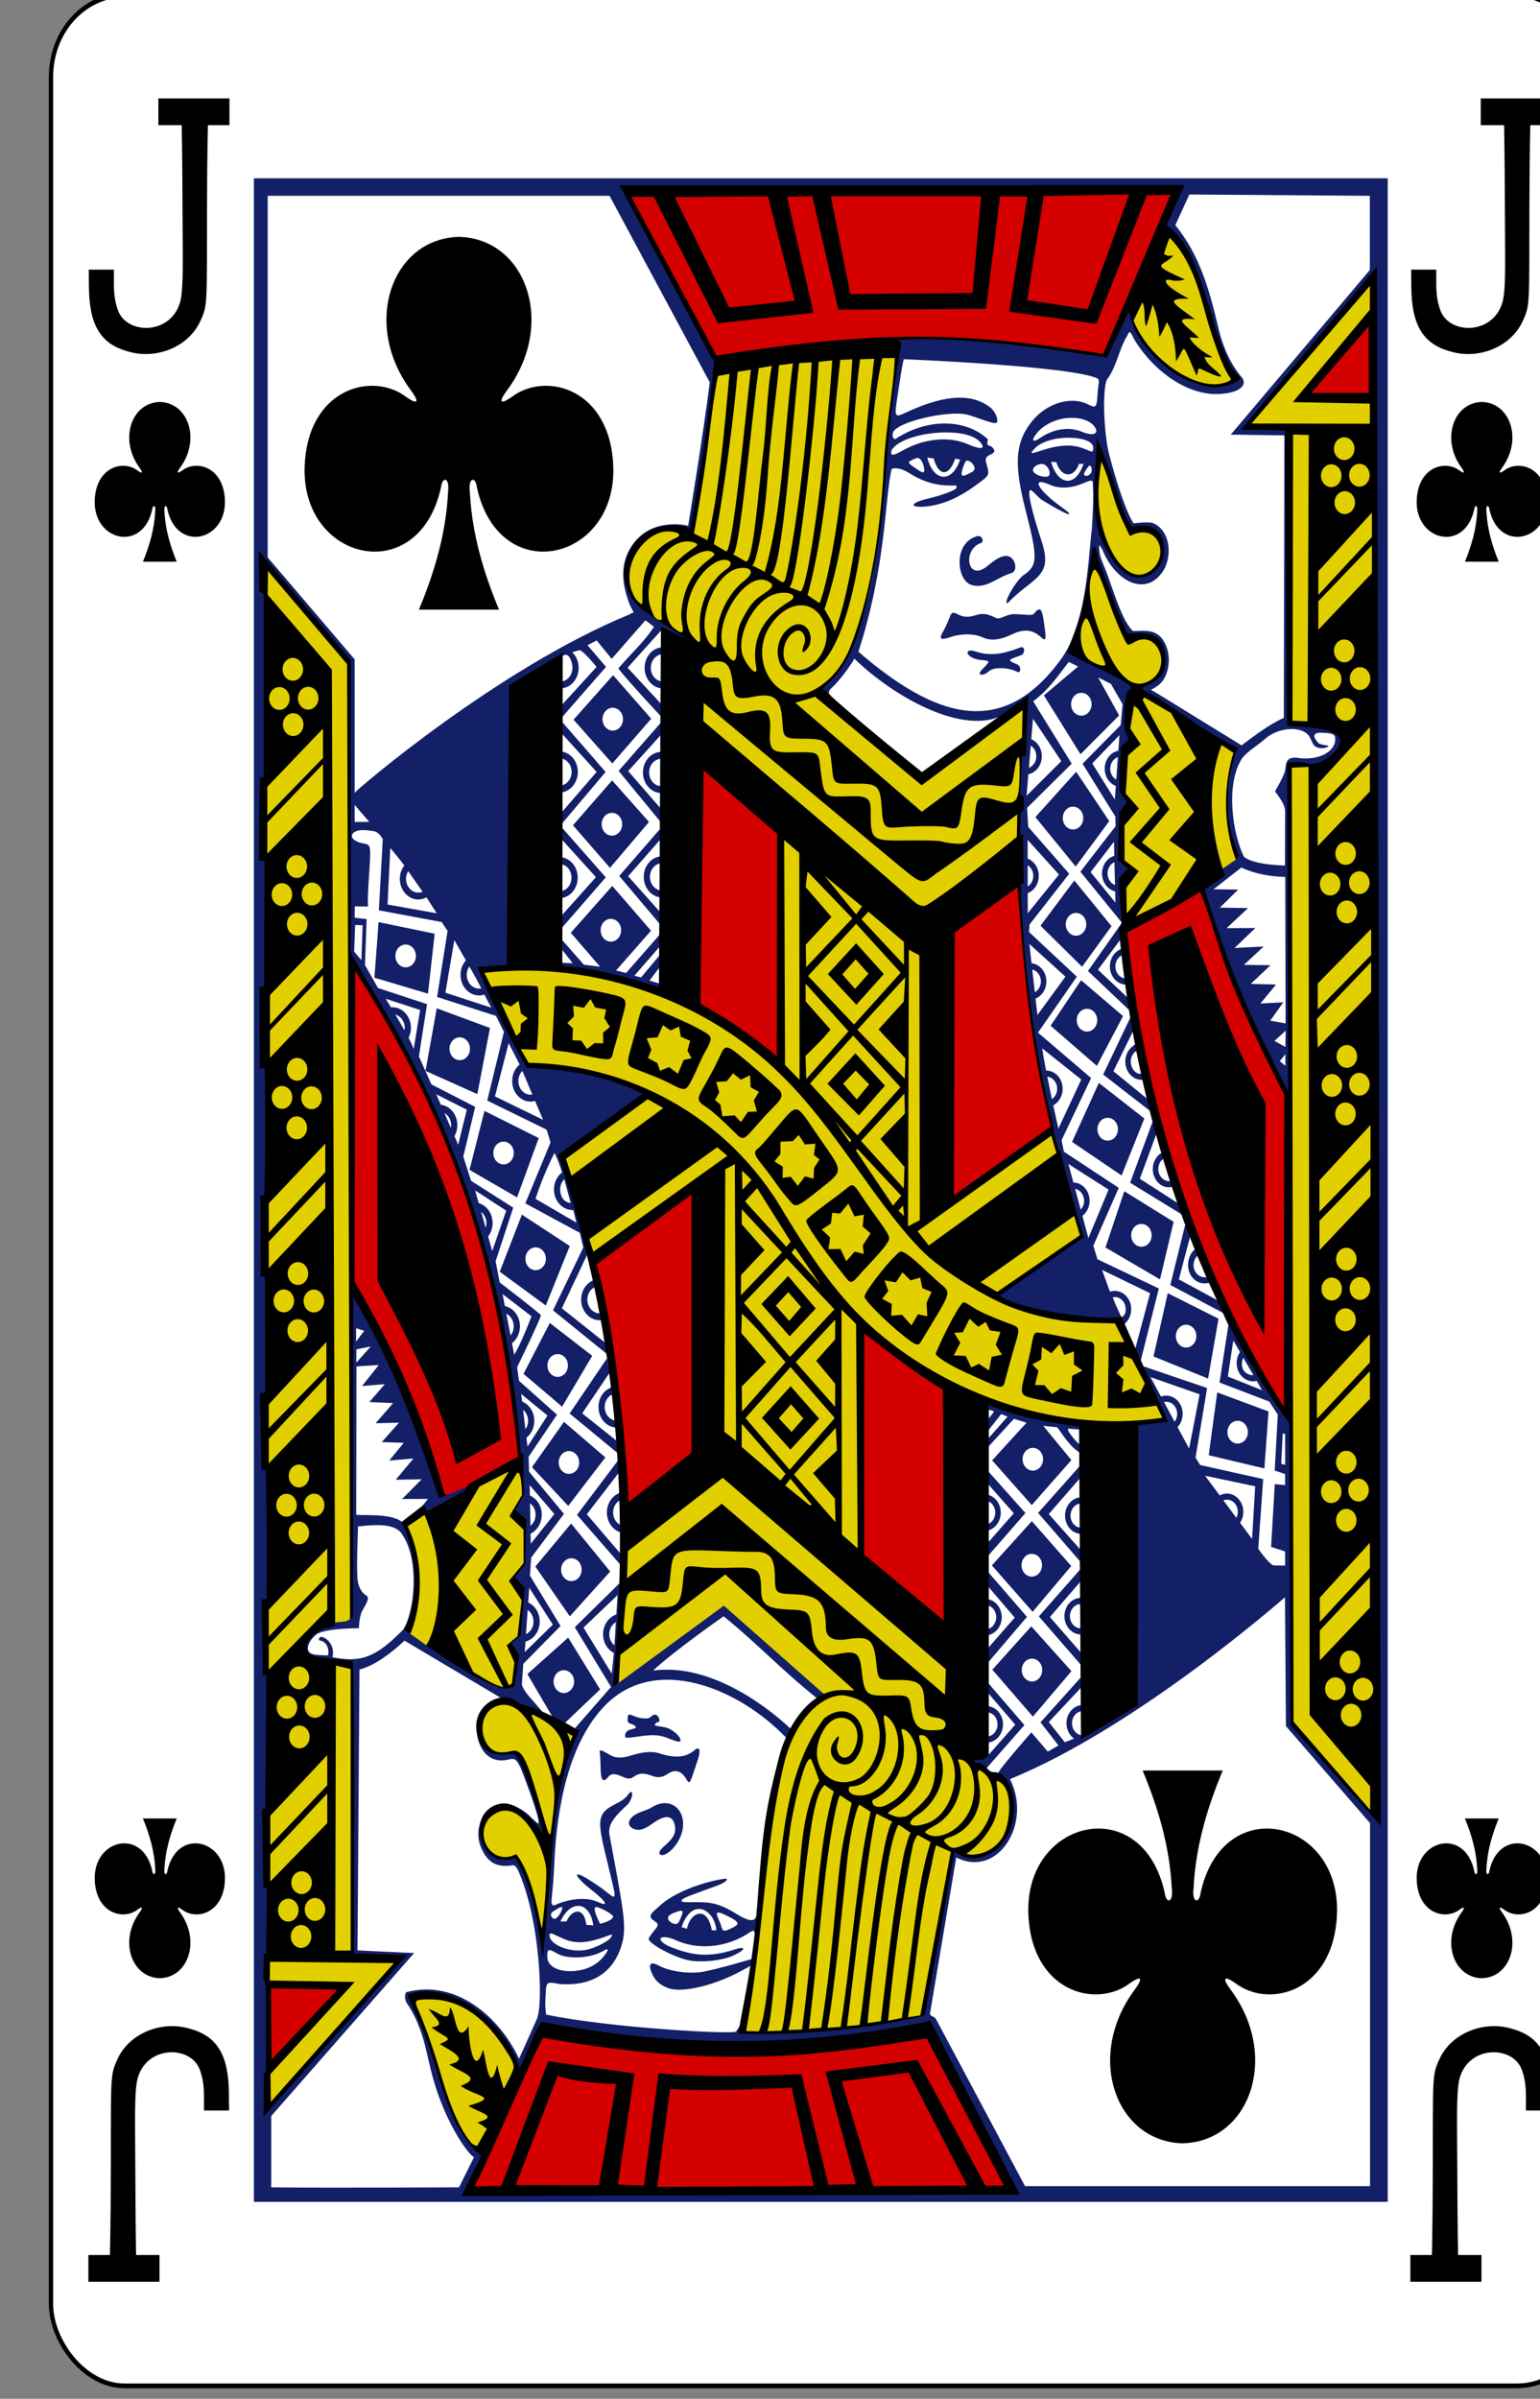 <?xml version="1.0" encoding="UTF-8" standalone="no"?>
<!-- Created with Inkscape (http://www.inkscape.org/) -->

<svg
   id="svg10047"
   height="122.975"
   width="78.999"
   version="1.1"
   viewBox="0 0 78.999 122.975"
   inkscape:version="0.91 r13725"
   sodipodi:docname="ramino-stretch.svgz"
   xmlns:inkscape="http://www.inkscape.org/namespaces/inkscape"
   xmlns:sodipodi="http://sodipodi.sourceforge.net/DTD/sodipodi-0.dtd"
   xmlns="http://www.w3.org/2000/svg"
   xmlns:svg="http://www.w3.org/2000/svg"
   xmlns:rdf="http://www.w3.org/1999/02/22-rdf-syntax-ns#"
   xmlns:cc="http://creativecommons.org/ns#"
   xmlns:dc="http://purl.org/dc/elements/1.1/">
  <rect x="0" y="0" width="78.999" height="122.975" fill="#808080" stroke="none"/>
  <sodipodi:namedview
     pagecolor="#ffffff"
     bordercolor="#666666"
     borderopacity="1"
     objecttolerance="10"
     gridtolerance="10"
     guidetolerance="10"
     inkscape:pageopacity="0"
     inkscape:pageshadow="2"
     inkscape:window-width="1920"
     inkscape:window-height="1016"
     id="namedview1491"
     showgrid="false"
     inkscape:zoom="1.3479675"
     inkscape:cx="513.5"
     inkscape:cy="307.5"
     inkscape:window-x="0"
     inkscape:window-y="0"
     inkscape:window-maximized="1"
     inkscape:current-layer="svg10047"
     showguides="false"
     inkscape:guide-bbox="true"
     inkscape:snap-grids="true"
     inkscape:showpageshadow="2"
     inkscape:pagecheckerboard="0"
     inkscape:deskcolor="#d1d1d1" />
  <defs
     id="defs10049" />
  <g
     id="club_jack"
     transform="matrix(0.165,0,0,0.182,-982.482,-287.071)"
     inkscape:label="#club_jack">
    <rect
       style="display:inline;fill:#ffffff;fill-opacity:1;stroke:#000000;stroke-width:1.341;stroke-miterlimit:4;stroke-dasharray:none;stroke-opacity:1"
       id="rect6355-6-85-3-39-1-8"
       transform="scale(-1)"
       y="-2249.362"
       x="-6448.953"
       ry="23.032"
       rx="22.895"
       height="673.456"
       width="478.66" />
    <path
       inkscape:connector-curvature="0"
       style="fill:#e2cf00;fill-opacity:1"
       id="path3306-4-9-5"
       d="m 6102.183,2184.511 c -1.834,2.643 -9.782,-15.802 -14.883,-29.783 -2.506,-6.868 -5.857,-12.53 -4.474,-14.336 3.634,-3.706 13.043,-0.39 19.884,4.904 7.312,5.658 12.473,13.978 12.473,13.978 z m -64.131,-13.674 -0.29,-10.847 c 6.298,-5.714 14.12,-12.725 23.274,-23.391 l -24.44,-0.135 c 0.216,-133.298 -0.195,-400.454 -0.195,-400.454 0,0 27.165,27.722 26.504,27.823 -0.031,0.01 0.773,161.408 0.876,269.986 0.214,0.512 -14.205,0.539 -15.12,7.643 -0.605,4.694 15.119,4.046 15.367,4.359 -0.032,48.805 0.144,83.258 0.144,83.258 l 14.444,0.478 z m 84.865,-50.247 c -2.101,-4.213 -5.443,-20.409 -8.001,-20.021 -11.745,3.924 -15.53,-13.541 -3.376,-14.441 4.603,-0.341 9.742,5.702 12.625,13.22 1.385,3.939 -0.041,22.818 -1.247,21.241 z m 2.648,-24.289 c -3.466,-5.699 -6.78,-26.527 -13.094,-25.347 -5.763,1.321 -9.452,-3.766 -8.89,-8.222 2.957,-12.516 24.073,-0.625 29.615,2.259 -2.745,6.285 -6.625,21.956 -7.631,31.309 z m -44.565,-58.72 c 4.834,-11.014 3.534,-20.061 -0.565,-31.14 12.539,-5.409 24.901,-11.887 37.261,-18.378 0.073,0.03 0.613,43.423 -3.48,63.239 -1.409,3.015 -6.489,0.609 -9.422,-0.862 -7.937,-3.773 -16.466,-8.018 -23.794,-12.859 z m 222.562,-199.37 c -2.558,-20.509 -0.699,-52.422 2.93,-65.049 1.394,-4.273 30.455,14.999 32.556,16.317 -5.725,10.683 2.101,35.51 1.247,31.063 -2.016,1.42 -36.064,19.741 -36.734,17.669 z m -12.487,-85.116 c 0.545,-1.315 2.718,-16.668 3.391,-16.726 2.206,-0.192 5.439,15.034 11.062,20.059 10.615,-1.235 11.86,6.012 9.783,9.514 0.515,1.538 -3.427,4.88 -7.108,4.559 -9.152,-3.602 -21.495,-6.788 -17.128,-17.406 z m -121.792,-26.21 c 0,0 7.979,-45.135 8.015,-45.078 19.718,-2.871 38.725,-6.158 56.302,-4.15 -3.469,46.914 -8.928,87.484 -23.91,94.523 l 31.039,25.145 c 0,0 34.466,-21.641 32.498,-21.318 -0.85,0.232 -1.522,18.41 -2.026,47.804 0.874,76.718 44.724,154.386 46.426,153.605 0.929,0.625 -37.355,3.638 -64.876,-8.298 l -1.236,101.59 c 0,0 13.639,6.856 16.165,10.027 5.037,17.674 -8.543,22.19 -16.683,17.771 -3.806,13.432 -9.595,46.639 -9.804,46.627 -18.381,3.061 -37.391,5.435 -56.187,4.356 3.153,-15.626 5.149,-27.517 6.165,-43.23 2.373,-23.436 7.141,-45.635 19.384,-50.91 -2.179,0.871 -30.617,-24.146 -30.617,-24.146 l -34.546,21.404 c 11.163,-73.11 -7.918,-144.115 -40.849,-201.553 16.594,-1.927 35.384,-1.012 64.707,7.819 0,0 -1.648,-101.787 -1.66,-101.221 -32.439,-12.876 -14.735,-37.94 1.693,-30.766 z m 126.16,-9.112 c 0.121,-1.035 0.593,-12.532 0.593,-12.532 4.591,5.426 8.291,21.336 9.205,21.067 0,0 5.895,-0.933 7.729,1.034 5.981,6.417 0.1,13.994 -5.875,12.577 -5.945,-1.54 -12.48,-11.791 -11.651,-22.146 z m 60.976,345.101 c 0,0 -1.272,-180.513 -1.24,-270.989 22.677,0.357 18.226,-12.333 -0.3,-10.997 l -0.062,-83.419 -12.284,-0.431 c 0,0 23.122,-24.315 37.781,-39.842 l 0.336,7.896 -22.31,24.244 23.1,-0.04 0.08,400.275 z m -38.577,-419.265 c 5.596,-1.228 11.431,24.768 21.135,40.544 -11.028,6.659 -28.423,-6.006 -32.333,-16.168 2.548,-8.611 11.359,-24.284 11.198,-24.376 z" />
    <path
       inkscape:connector-curvature="0"
       style="fill:#131f67;fill-opacity:1"
       id="path3304-4-6-6"
       d="m 6033.375,1627.535 v 570 h 352.5 v -570 z m 116.823,120.042 c 0.477,0.918 1.261,2.242 1.261,2.242 0,0 -0.851,0.221 -1.445,0.613 -40.85,15.242 -84.552,49.199 -85.315,50.199 v -37.589 l -27.037,-28.716 v -101.856 h 106.284 l 31.156,52.545 c -1.872,13.766 -6.724,40.411 -6.724,40.411 -2.86,-0.696 -12.508,-1.611 -17.719,5.927 -2.486,3.596 -3.813,8.496 -0.46,16.225 z m 199.161,117.228 4.036,-5.155 -7.114,0.328 4.885,-5.343 -7.871,-0.183 6.137,-5.256 -8.283,-0.097 6.156,-5.17 -9.068,0.413 6.496,-5.624 -8.963,0.039 6.685,-5.66 -8.769,-0.121 5.698,-5.083 -7.655,-0.091 8.652,-6.128 c 3.695,1.629 8.653,2.553 13.639,2.661 l 0.105,41.255 z m 6.206,-71.537 c 20.23,0.069 24.553,-10.831 0.106,-12.565 0.459,-27.431 -1.103,-82.296 -1.103,-82.296 l -13.316,-0.343 c 0,0 35.701,-38.872 39.065,-42.033 3.049,130.662 2.914,434.032 2.914,434.032 l -27.279,-27.53 -0.302,-85.778 c -9.13,-9.331 -14.361,-22.939 -19.796,-31.754 l -14.918,-7.31 3.507,-12.09 -1.501,-3.437 -4.657,17.105 16.32,7.822 1.728,3.538 -2.748,16.117 15.445,5.344 2.675,3.706 -0.968,15.739 3.243,0.987 v 3.118 l -3.222,-0.273 -1.145,17.671 4.367,1.291 v 3.99 c 0,-0.07 -2.558,0.015 -3.805,-0.095 -1.722,-0.94 -4.559,-4.662 -4.559,-4.662 l 1.54,-19.624 -19.577,-3.958 -1.457,-2.079 3.601,-19.613 -20.555,-6.342 c 2.109,5.236 4.906,10.133 7.234,15.287 -2.823,0.825 -5.771,1.01 -8.628,1.627 -0.771,26.497 0.12,54.068 -0.697,78.988 -16.544,1.204 -8.782,-0.385 -15.976,-0.273 -2.816,0 -5.1,2.304 -5.1,5.145 0,1.816 0.932,3.409 2.342,4.326 l -2.852,1.029 -4.985,-5.691 10.418,-10.08 -0.062,-2.898 -12.937,13.051 5.599,6.52 -3.33,1.743 -5.11,-5.428 c 0,0 -10.998,11.352 -10.314,11.56 0.341,0.104 0.952,0.676 1.363,1.26 7.832,17.053 -2.855,25.2 -15.77,20.482 -3.284,15.695 -6.415,29.857 -8.997,46.114 -9.654,3.677 -55.046,5.801 -55.548,4.957 0,0 -1.149,-1.107 -1.199,-1.658 0.205,-0.727 -1.301,1.512 -1.301,1.512 0,0.969 -39.57,-0.994 -59.085,-4.746 0,0 -0.4,-1.889 -0.239,-4.378 0.32,-4.995 -0.062,-4.947 4.444,-4.221 9.203,0.622 16.343,-2.563 19.182,-10.73 1.59,-4.576 0.845,-8.697 -1.582,-20.936 -2.357,-11.885 -2.382,-10.605 -2.102,-12.211 0.329,-1.886 2.346,-3.99 5.245,-6.363 2.186,-1.788 2.404,-5.166 0.645,-3.297 -1.21,1.78 -3.339,2.416 -5.245,3.412 -4.478,2.364 -4.331,4.645 -1.686,14.405 1.241,4.58 2.539,9.515 2.581,10.09 0.133,1.794 -0.507,1.061 -3.174,-0.787 -1.708,-1.26 -3.678,-2.302 -5.433,-3.339 -5.36,-2.882 -2.984,0.274 2.175,3.738 4.056,3.032 4.728,4.339 1.228,2.887 -3.606,-1.487 -8.784,-0.843 -12.833,0.693 -0.795,0.448 -1.382,0.396 -1.509,-0.336 -0.18,-1.143 0.512,-4.015 0.812,-10.647 0.758,-16.773 4.674,-34.65 15.734,-44.98 15.833,-14.789 41.851,-4.754 56.288,8.946 l 1.561,-2.394 c -9.691,-8.205 -26.489,-18.441 -42.849,-16.453 6.84,-5.755 21.929,-15.287 21.929,-15.287 10.348,7.569 17.981,15.123 29.34,23.32 l 1.977,-1.323 -31.244,-24.989 -33.657,22.386 c 0,0 1.397,-21.475 1.924,-29.326 l -14.602,13.02 11.261,16.82 -11.938,12.389 c 0,0 2.017,-0.286 -0.187,3.538 -3.361,6.874 -5.39,17.95 -6.942,29.199 0.302,8.401 -1.75,17.695 -2.385,25.097 -1.104,-6.933 -2.409,-10.573 -4.953,-16.865 -2.336,-6.061 -3.249,-6.015 -5.883,-5.13 -14.281,1.21 -7.818,-26.581 9.057,-8.404 0.742,0.771 1.962,1.714 2.019,1.533 0.351,-1.115 -4.479,-15.751 -6.348,-19.126 -1.975,-3.565 -1.992,-4.068 -4.924,-3.763 -5.489,0.57 -7.347,-1.401 -7.902,-7.229 0.73,-11.018 12.55,-6.363 20.121,-2.977 0.685,0.529 -3.552,-3.891 -5.069,-5.449 -2.061,-2.117 -2.394,-3.475 -2.394,-3.475 l 0.448,-5.848 11.584,-10.668 -9.523,-14.185 0.396,-5.071 10.179,-12.316 -10.845,-11.875 -0.135,-4.231 8.815,-11.833 -11.813,-9.555 -0.572,-3.811 c 0,0 7.583,-14.153 7.379,-14.668 -0.172,-0.432 -12.802,-9.229 -12.802,-9.229 l -1.27,-5.953 5.485,-15.109 -13.124,-7.56 -2.404,-6.825 3.695,-13.996 -13.613,-6.342 -3.882,-7.885 2.529,-14.71 -15.258,-4.557 -4.049,-6.468 0.531,-12.935 -3.736,-0.389 0.052,-3.192 4.163,0.032 c 0,0 -0.324,-0.476 0.135,-6.867 0.781,-10.865 0.854,-10.448 -1.717,-10.899 -5.417,-0.95 -4.176,-4.307 1.363,-3.685 0.85,0.095 1.569,0.169 2.175,0.283 1.458,0.276 2.581,2.184 2.581,2.184 l -1.218,20.065 19.515,3.286 1.853,2.52 -3.268,18.595 18.318,5.344 2.467,4.504 -5.194,19.34 18.463,8.19 1.218,3.591 -7.837,17.167 16.965,8.316 1.062,4.116 -9.419,17.702 19.556,14.353 c 0,0 -0.523,-1.404 -1.301,-3.748 l -15.508,-11.171 7.858,-15.109 c 0,0 0.625,1.104 1.29,0.871 -0.395,-2.522 -0.706,-5.057 -0.885,-7.539 l -8.004,-21.041 25.893,-17.564 c -11.094,-6.739 -25.093,-6.515 -37.945,-9.042 0,0 -0.563,-1.804 -1.53,-3.423 -3.74,-6.049 -7.103,-13.743 -11.275,-21.679 3.074,-1.463 4.405,-1.274 7.706,-1.924 4.568,-25.872 9.09,-55.637 16.372,-78.159 3.175,0 5.745,-2.603 5.745,-5.806 0,-1.75 -0.774,-3.316 -1.988,-4.378 0.711,-0.204 1.464,-0.407 2.259,-0.598 1.049,-0.015 5.298,4.714 5.298,4.714 l -10.918,10.857 -0.062,3.591 c 4.355,-4.574 13.926,-14.447 13.926,-14.447 l -5.766,-6.111 2.852,-1.344 4.673,5.187 10.48,-10.867 2.685,1.848 c -3.531,4.678 -5.83,6.201 -11.116,11.728 2.761,3.295 13.457,13.691 13.457,13.691 l -0.031,-3.591 -10.543,-10.311 10.252,-10.321 0.593,-0.682 c 0,0 8.138,3.549 8.655,3.541 -3.46,-2.872 -9.672,-5.332 -13.047,-7.814 -15.294,-9.098 -0.767,-27.922 13.34,-23.247 0.402,1.516 7.779,-39.708 6.949,-41.981 0.747,-6.384 0.91,-5.483 -1.285,-9.14 -6.566,-15.267 -25.728,-44.161 -25.728,-44.161 l 172.426,-1.113 c -1.795,3.532 -3.605,6.398 -4.967,10.523 0,0 9.69,10.182 13.233,23.569 1.978,7.47 4.819,14.462 9.802,19.435 0.078,0.178 -0.175,0.401 -0.479,0.609 -13.633,4.846 -29.171,-6.887 -33.944,-20.273 l -7.824,12.864 c 3.535,0.403 -52.07,-6.365 -65.713,-4.655 1.21,0.241 2.636,1.252 1.832,5.113 -1.388,6.655 -3.861,30.711 -3.861,30.711 -2.742,23.405 -4.856,52.817 -20.167,62.543 0,0 2.345,2.519 4.368,3.804 0.049,-0.033 -1.803,-1.921 -1.863,-2.142 0.01,-0.68 0.394,-1.112 0.843,-1.47 3.244,-2.652 7.199,-8.15 7.056,-8.295 12.636,11.069 32.408,20.599 44.327,16.642 4.702,-0.995 6.789,-5.568 9.284,-1.858 -3.238,20.134 -3.018,42.283 -1.759,59.68 1.95,38.775 10.437,60.995 18.846,88.464 -4.324,1.54 -26.517,16.549 -26.517,16.549 -0.135,1.91 26.773,8.14 37.329,7.035 0,0 2.172,2.134 2.18,1.683 -0.06,-0.117 -0.137,-0.273 -0.208,-0.42 1.566,-0.879 2.623,-2.568 2.623,-4.504 0,-2.841 -2.273,-5.145 -5.089,-5.145 -0.528,0 -1.04,0.081 -1.52,0.231 -1.326,-3.281 -2.456,-6.153 -2.456,-6.153 l 14.946,6.562 -4.871,16.495 1.634,3.664 5.943,-21.482 -19.078,-8.242 -1.29,-3.811 7.91,-16.295 -17.058,-10.195 -0.718,-3.244 9.18,-17.492 -16.517,-12.799 12.083,-15.749 -14.873,-12.6 0.167,-2.089 12.323,-14.311 -12.739,-13.209 -0.354,-5.344 13.884,-12.453 -11.99,-17.566 c 4.997,-3.386 7.789,-7.249 11.063,-11.098 l 2.925,1.292 -10.647,8.137 11.376,16.579 12,-10.93 -6.505,-10.699 3.965,1.816 3.632,5.733 -0.593,5.859 -11.854,10.888 10.189,14.888 0.084,2.73 c 0,0 -6.336,7.347 -10.949,12.809 l 12.916,14.374 -10.564,13.597 13.291,11.413 -0.375,-3.423 -9.804,-8.347 7.525,-9.198 c 0.539,-5.543 -0.653,-15.055 2.154,-19.231 -4.536,-4.479 -2.166,-15.27 0.063,-18.767 -4.334,-5.176 -1.857,-16.537 0.908,-17.016 -3.309,-4.184 -1.993,-12.665 0.772,-15.423 0.886,-0.476 -11.812,-5.096 -19.821,-10.645 6.665,-12.511 5.11,-24.281 7.212,-28.523 2.884,8.394 6.575,17.322 9.762,23.75 0.336,0.667 1.045,0.517 2.102,0.535 13.244,1.189 11.982,12.202 2.051,15.023 0,0 20.198,15.173 30.432,16.854 0.107,0.27 0.031,0.628 -0.312,1.344 -1.453,3.03 -2.292,8.272 -2.508,12.883 -0.738,6.86 2.55,17.387 2.55,17.387 l -4.194,2.614 c -0.835,3.623 -5.521,3.698 -5.974,6.279 0.991,11.085 22.449,53.537 26.98,58.334 1.717,-30.293 -1.563,-63.173 0.079,-93.406 z m -4.898,77.249 3.479,-2.884 -0.083,4.584 z m 3.396,7.021 -1.754,-1.318 1.765,-1.976 z m -215.8,54.065 c 0.327,2.087 0.712,4.157 1.135,6.184 -2.468,0.652 -4.288,2.913 -4.288,5.607 0,3.203 2.58,5.806 5.755,5.806 0.453,0 0.888,-0.068 1.311,-0.168 0.904,3.198 1.772,5.954 2.446,7.98 l 1.166,0.84 c -3.146,-11.042 2.952,-16.981 -6.057,-26.154 -0.134,-0.458 -0.794,-0.33 -1.468,-0.094 z m 185.937,-299.504 56.117,0.371 v 20.892 l -43.244,46.382 16.673,0.207 -0.177,79.555 c -4.571,1.916 -8.929,4.887 -13.145,7.759 l -26.3,-14.678 -1.894,-0.977 c 0,0 0.726,-0.208 2.269,-1.228 2.974,-1.967 4.11,-6.803 2.758,-10.437 -2.209,-5.94 -6.773,-4.869 -10.574,-4.882 -3.158,-2.459 -5.86,-10.689 -8.076,-16.18 -1.025,-2.385 -2.004,-4.213 -2.259,-5.596 -0.235,-1.278 -0.228,-2.396 -0.228,-2.396 0,0 0.512,0.161 1.258,1.703 4.19,8.903 13.98,13.206 19.182,4.788 2.635,-5.162 0.816,-11.058 -3.612,-12.706 -1.355,-0.504 -5.964,0.032 -5.964,0.032 -0.269,0.163 -3.341,-4.37 -7.68,-19.265 -1.782,-6.153 -2.249,-19.5 -0.552,-21.419 2.874,-3.518 3.615,-8.461 6.047,-12.011 1.104,-2.23 1.046,-0.839 2.779,1.648 5.906,8.479 16.288,15.051 25.791,14.636 6.747,-0.294 8.829,-2.616 7.233,-4.578 -3.702,-3.815 -6.123,-9.17 -7.338,-13.859 -2.827,-10.915 -5.824,-20.652 -13.426,-29.136 z m -28.488,51.83 c 0.71,0.676 0.15,1.718 0.02,3.601 -0.326,4.784 -0.429,4.839 -3.154,3.633 -5.228,-2.313 -12.621,-0.29 -17.079,4.588 -5.621,6.153 -5.8,12.486 -2.29,24.989 4.009,14.063 3.914,15.919 -0.895,18.794 -2.891,2.485 -5.854,7.691 -4.746,7.675 0.154,0 0.555,-0.315 0.885,-0.693 0.33,-0.378 2.971,-2.522 5.006,-3.927 5.583,-3.853 7.331,-5.821 4.767,-12.935 -2.532,-7.021 -4.572,-13.885 -3.518,-14.311 0.504,-0.203 2.431,2.082 3.622,2.772 2.441,1.413 7.59,4.026 8.222,4.021 0.872,-0.01 -0.06,-0.637 -2.571,-2.299 -6.72,-4.451 -9.471,-8.482 -2.987,-5.932 3.474,1.366 7.148,0.569 9.221,-0.116 2.416,-0.797 3.677,-1.601 3.934,-0.682 0.352,4.331 0.015,8.793 -0.25,13.146 -0.079,0.278 -0.405,3.241 -0.729,6.573 -1.228,12.652 -3.367,23.31 -8.878,30.176 -18.437,22.97 -39.419,16.275 -62.988,-2.11 8.792,-24.568 8.185,-43.716 10.356,-51.511 2.034,-0.617 4.42,0.588 5.901,1.428 3.284,1.883 7.018,3.017 10.606,3.213 3.339,0.183 3.921,-0.295 3.622,0.704 -0.231,0.769 -5.614,2.364 -8.909,3.055 -5.997,1.258 -5.557,2.658 -0.508,2.198 5.312,-0.484 10.44,-2.612 15.88,-6.261 3.768,-2.527 3.905,-2.531 2.893,-5.701 -0.244,-0.763 -0.754,-1.907 1.041,-2.572 1.862,-0.691 1.599,-1.458 0.541,-2.31 -0.26,-0.209 -0.928,-0.259 -1.197,-0.472 -0.336,-0.266 0.024,-1.456 0.02,-1.617 -6.859,-5.852 -18.955,-5.993 -28.895,0.013 -0.497,-0.181 -1.014,-0.965 -0.527,-2.04 1.045,-2.308 11.743,-5.074 19.338,-5.197 3.463,-0.056 4.141,0.388 9.357,1.995 2.145,0.661 3.344,0.833 3.539,0.504 0.444,-0.748 -0.329,-2.977 -1.977,-4.168 -5.569,-4.026 -13.679,-3.707 -24.75,0.725 -5.925,2.372 -5.307,3.186 -3.393,-8.61 0.531,-3.273 1.143,-5.772 1.143,-5.772 0,0 51.805,1.859 60.325,5.436 z m -7.972,11.077 c 2.739,0.018 5.243,0.711 6.702,2.142 2.134,2.382 -0.106,3.125 -3.497,1.827 -4.338,-1.661 -9.271,-0.716 -13.093,1.68 -2.453,1.538 -2.98,0.714 -0.916,-1.491 2.499,-2.667 6.802,-4.184 10.803,-4.158 z m -39.394,4.105 c 4.777,-0.033 9.152,0.831 10.949,2.866 1.641,1.858 0.06,2.047 -4.038,0.43 -5.771,-2.276 -13.467,-1.556 -19.817,1.627 -3.264,1.636 -4.265,1.968 -3.83,0.105 1.916,-3.019 9.755,-4.981 16.736,-5.029 z m 38.207,1.501 c 4.552,0.012 8.419,1.064 7.702,3.465 -0.257,0.855 -0.48,0.339 -3.736,-0.672 -3.251,-1.01 -7.41,-0.629 -11.584,0.599 -3.895,1.145 -4.641,1.405 -2.893,-0.294 2.124,-2.065 6.495,-3.107 10.512,-3.097 z m 9.27,2.307 c 4.609,7.165 5.424,17.672 10.327,23.363 9.071,-1.703 13.364,6.902 5.732,12.632 -3.881,2.174 -8.612,0.537 -12.091,-5.208 -3.316,-5.473 -4.23,-8.787 -4.337,-12.261 0.3,-7.293 -0.107,-11.197 0.369,-18.526 z m -53.108,3.289 2.009,0.241 c 1.459,4.987 4.724,5.289 6.682,0.063 l 1.52,0.252 c -2.308,6.404 -8.099,6.668 -10.21,-0.556 z m -3.112,0.094 c 0.837,-0.047 1.534,0.842 1.905,2.016 0.781,2.654 -0.107,2.319 -1.925,1.197 -1.841,-1.129 -3.256,-1.876 -2.196,-2.331 0.793,-0.427 1.417,-0.717 2.217,-0.882 z m 17.256,1.701 c 0.694,0.868 0.851,1.534 -0.041,2.163 -0.875,0.463 -1.518,0.754 -2.363,1.06 -0.809,0.248 -1.307,0.051 -0.968,-1.123 0.213,-1.008 0.841,-2.449 1.311,-3.013 0.786,-0.143 1.628,0.418 2.061,0.913 z m 24.365,-0.609 1.592,0.116 c 1.67,4.56 5.573,4.428 7.077,0.472 l 1.426,-0.011 c -2.688,7.061 -8.155,5.785 -10.096,-0.578 z m -2.872,0.598 c 1.527,0 3.012,2.215 2.175,3.35 -0.846,0.712 -4.61,-0.098 -4.944,-1.501 -0.132,-0.846 1.242,-1.846 2.769,-1.848 z m 14.737,0.431 c 0.738,0.177 0.689,0.739 0.708,0.83 0.389,1.867 -1.824,2.519 -2.321,1.806 -0.273,-0.393 0.891,-1.886 1.613,-2.635 z m -35.068,19.97 c -3.728,1.053 -5.462,4.301 -5.227,7.927 0.19,2.933 1.701,5.323 3.909,5.827 4.449,1.017 7.527,-2.115 12.072,-3.381 1.964,-0.517 1.505,-3.073 0.248,-4.183 -1.615,-1.426 -4.094,-0.537 -7.418,2.03 -6.522,5.037 -8.092,-4.647 -2.145,-6.359 0.921,-0.265 0.498,-2.409 -1.439,-1.862 z m -192.875,223.047 2.537,0.736 -2.534,3.028 c 0,0 0.012,-2.616 0,-3.764 z m 7.064,10.36 -5.224,5.929 7.098,-0.539 -4.815,5.045 7.387,0.3 -5.43,5.665 7.261,-0.148 -5.368,5.469 6.851,0.197 -4.527,5.006 7.538,-0.584 -5.502,5.986 8.074,-0.144 -6.12,5.583 8.054,-0.056 -2.418,2.778 2.144,1.087 c 2.191,-1.029 14.821,-4.991 15.239,-7.975 -2.789,-0.754 -11.001,3.462 -11.544,2.762 -3.294,-14.653 -17.495,-47.059 -26.863,-56.509 l -0.655,91.577 c -1.433,1.339 -3.719,0.676 -5.179,1.269 -4.75,-0.249 -12.686,7.758 -8.539,9.346 2.168,0.483 14.173,2.558 14.207,3.16 1.472,26.543 -0.907,53.228 0.187,81.561 3.357,0.503 14.332,1.134 14.332,1.134 0,0 -40.249,42.368 -41.038,41.515 0.94,-45.41 0.446,-134.181 -0.343,-134.51 0.01,-2.662 0.93,-8.273 0.93,-8.273 l -0.868,-282.408 c 0,0 -0.235,-1.263 -0.718,-2.068 -0.827,-1.377 -0.887,-1.73 -0.947,-5.964 -0.321,-2.616 0.052,-3.297 0.052,-3.297 h 10e-5 l 27.537,29.337 0.035,82.094 c 0,0 26.056,38.815 32.055,56.741 13.152,26.69 11.728,65.588 19.702,80.479 0.167,0 0.326,-0.01 0.489,-0.021 0.193,2.171 0.217,3.042 0.531,3.381 0.598,4.854 1.249,11.487 1.249,11.487 l -2.883,4.62 3.216,4.158 0.02,11.088 -4.288,4.399 3.924,5.019 -1.093,10.353 -3.06,2.751 1.738,2.362 c 0,0 0.288,3.73 -0.406,8.001 -0.472,2.901 -3.306,2.51 -9.2,-0.514 -8.352,-3.194 -16.902,-8.909 -23.501,-13.219 0.395,-5.39 7.011,-17.681 -2.196,-31.236 -3.405,-2.573 -13.289,-1.628 -14.155,-2.016 l 0.078,-41.75 m -0.014,-4.821 4.456,-0.785 -4.497,4.543 z m 212.203,-208.411 c -0.364,0.042 -0.819,0.385 -1.405,1.05 -0.617,0.701 -1.606,0.51 -4.111,0.357 -2.682,-0.164 -3.363,-0.09 -5.131,0.556 -2.015,0.736 -2.058,0.736 -3.455,0.137 -2.184,-0.937 -3.551,-1.047 -5.558,-0.472 -2.463,0.705 -4.018,0.513 -5.537,-0.241 -1.538,-0.763 -2.025,-0.61 -2.56,0.798 -0.224,0.591 -1.316,2.885 -1.821,3.664 -1.643,2.535 -1.246,2.958 2.196,1.89 2.365,-0.734 6.725,-1.199 9.971,0.158 2.467,1.031 5.406,0.702 8.919,-0.84 3.082,-1.352 6.122,-1.781 9.076,0.725 1.721,1.459 1.628,0.354 1.187,-2.667 -0.494,-3.378 -0.839,-5.222 -1.769,-5.113 z m -116.848,10.657 c -3.175,0 -5.755,2.592 -5.755,5.796 0,3.203 2.58,5.806 5.755,5.806 1.504,-1.263 2.283,-11.369 0,-11.602 z m 111.071,0.046 c -3.5,1.2 -8.309,2.806 -13.727,1.203 -4.257,-1.311 -3.238,1.917 1.384,2.32 3.213,0.281 2.996,0.279 0.489,2.646 -2.112,1.994 0.533,1.849 1.977,0.609 1.704,-1.463 6.329,-1.083 8.94,0.116 1.145,0.526 1.272,-1.661 -0.094,-2.142 -3.436,-1.211 -2.612,-1.303 1.137,-2.533 1.389,-0.318 1.442,-2.75 -0.107,-2.219 z m -111.071,1.896 c 1.817,0.69 0.682,7.415 0,7.717 -2.112,0 -3.83,-1.733 -3.83,-3.864 0,-2.131 1.718,-3.853 3.83,-3.853 z m -30.682,0.241 c 1.468,-0.506 2.498,1.954 2.498,3.612 0,2.131 -1.709,3.864 -3.82,3.864 -2.582,-2.543 -3.054,-5.376 -0.065,-6.973 0.431,-0.165 0.894,-0.333 1.387,-0.503 z m 15.123,5.68 -12.292,12.537 12.063,12.326 12.084,-12.6 z m 145.584,4.966 c 1.76,0 3.185,1.448 3.185,3.223 0,1.776 -1.425,3.213 -3.185,3.213 -1.761,0 -3.195,-1.437 -3.195,-3.213 0,-1.776 1.433,-3.223 3.195,-3.223 z m -145.688,4.21 c 1.761,0 3.185,1.448 3.185,3.223 0,1.776 -1.424,3.213 -3.185,3.213 -1.76,0 -3.185,-1.437 -3.185,-3.213 0,-1.776 1.424,-3.223 3.185,-3.223 z m 130.649,3.076 8.805,11.959 -10.793,9.765 0.552,-6.069 c 2.38,-0.435 4.184,-2.545 4.184,-5.071 0,-2.194 -1.362,-4.06 -3.279,-4.798 z m -146.625,0.661 -0.125,3.255 11.095,11.088 -10.98,11.497 0.094,3.181 13.665,-14.678 z m 31.359,0.011 -13.561,14.038 13.083,14.416 0.167,-3.654 -10.273,-10.71 10.47,-10.489 z m 195.698,2.247 c 2.763,0 5.127,0.909 5.849,2.73 0.567,1.023 0.87,1.907 1.696,2.289 1.611,0.745 3.798,0.232 3.903,-0.315 0.19,0 -2.57,-0.267 -3.039,-0.693 -2.158,-1.961 -1.793,-3.196 1.27,-2.95 0.987,0.045 3.743,0.086 3.805,1.175 0.612,3.752 -4.335,6.5 -10.664,5.997 -4.515,-0.753 -4.535,1.003 -4.85,3.433 -0.198,0.798 -0.893,2.087 -1.457,3.108 -1.596,2.887 -2.123,2.484 -1.01,3.601 1.08,1.42 2.477,3.184 2.456,4.84 l -0.049,15.22 c 0,0 -9.471,-0.041 -12.763,-2.442 -3.448,-6.346 -5.792,-20.029 -0.729,-27.54 1.77,-2.251 4.363,-3.326 7.348,-5.712 2.301,-1.839 5.471,-2.736 8.233,-2.74 z m -53.548,1.711 -0.343,4.399 c -2.406,0.413 -4.246,2.517 -4.246,5.061 0,2.257 1.45,4.167 3.455,4.861 l -0.302,3.822 -7.025,-10.174 z m -27.581,2.971 c 1.038,0.583 1.738,1.696 1.738,2.982 0,1.512 -0.963,2.801 -2.311,3.255 z m -146.552,1.606 c -4.861,2.548 -3.189,12.42 0,11.602 3.175,0 5.745,-2.603 5.745,-5.806 0,-3.203 -2.57,-5.796 -5.745,-5.796 z m 31.744,0.147 c -3.175,0 -5.755,2.592 -5.755,5.796 0,3.203 2.58,5.806 5.755,5.806 4.222,-1.341 1.831,-11.413 0,-11.602 z m 141.9,1.47 -0.5,6.331 c -1.118,-0.561 -1.884,-1.722 -1.884,-3.066 0,-1.536 1.001,-2.833 2.383,-3.265 z m -173.644,0.326 c 2.112,0 3.82,1.722 3.82,3.853 0,2.131 -1.708,3.864 -3.82,3.864 -1.259,0.25 -2.059,-7.05 0,-7.717 z m 31.744,0.147 c 2.561,0.21 0.435,6.784 0,7.717 -2.112,0 -3.83,-1.733 -3.83,-3.864 0,-2.131 1.718,-3.853 3.83,-3.853 z m 128.942,3.664 -12.687,12.757 12.531,13.933 10.429,-12.788 z m -144.283,2.425 -12.167,12.642 11.501,11.991 12.136,-12.925 z m -80.038,6.919 4.53,4.756 -4.53,0.042 z m 223.333,0.472 c 1.761,0 3.185,1.448 3.185,3.223 0,1.776 -1.424,3.213 -3.185,3.213 -1.76,0 -3.185,-1.437 -3.185,-3.213 0,-1.776 1.425,-3.223 3.185,-3.223 z m -143.357,1.743 c 1.76,0 3.195,1.437 3.195,3.213 0,1.776 -1.435,3.223 -3.195,3.223 -1.761,0 -3.185,-1.448 -3.185,-3.223 0,-1.776 1.424,-3.213 3.185,-3.213 z m 15.726,3.759 -13.447,14.017 12.989,13.954 0.177,-3.307 -10.408,-10.563 10.553,-10.899 z m -31.619,0.021 0.135,3.549 10.793,10.793 -11.345,11.508 0.458,3.097 13.946,-14.552 z m 145.147,3.843 9.731,9.765 -9.7,10.899 -0.01,-5.659 c 1.999,-0.697 3.434,-2.618 3.434,-4.872 0,-2.256 -1.442,-4.159 -3.445,-4.851 z m 26.831,0.504 0.104,3.99 c -2.187,0.579 -3.809,2.579 -3.809,4.966 0,2.482 1.75,4.555 4.069,5.04 l 0.084,3.16 -7.702,-8.568 z m -224.975,1.796 c 0,0 3.249,3.494 4.351,4.924 -0.862,1.013 -1.395,2.32 -1.395,3.759 0,3.203 2.58,5.806 5.755,5.806 0.915,0 1.772,-0.225 2.539,-0.609 0.59,0.884 3.185,4.504 3.185,4.504 l -15.299,-2.478 z m 84.543,2.32 c -3.175,0 -5.755,2.592 -5.755,5.796 0,3.203 2.58,5.806 5.755,5.806 5.775,-1.186 4.637,-11.323 0,-11.602 z m -32.035,0.221 c -8.191,0.906 -6.068,11.415 0,11.602 3.175,0 5.745,-2.603 5.745,-5.806 0,-3.203 -2.57,-5.796 -5.745,-5.796 z m 172.613,1.438 0.177,6.436 c -1.349,-0.454 -2.321,-1.743 -2.321,-3.255 0,-1.446 0.886,-2.681 2.144,-3.181 z m -140.578,0.283 c 3.72,1.366 2.586,7.973 0,7.717 -2.112,0 -3.83,-1.733 -3.83,-3.864 0,-2.131 1.718,-3.853 3.83,-3.853 z m -32.035,0.221 c 2.112,0 3.82,1.722 3.82,3.853 0,2.131 -1.707,3.864 -3.82,3.864 -5.431,-0.655 -4.054,-7.593 0,-7.717 z m 145.647,0.367 c 1.038,0.584 1.738,1.696 1.738,2.982 0,1.282 -0.695,2.405 -1.728,2.992 z m -192.596,1.648 4.475,5.806 c -0.412,0.154 -0.856,0.241 -1.322,0.241 -2.112,0 -3.83,-1.733 -3.83,-3.864 0,-0.813 0.25,-1.563 0.676,-2.184 z m 207.094,2.635 -10.512,12.746 12.916,11.56 9.159,-11.444 z m -143.648,1.533 -12.895,13.209 9.107,9.544 -5.037,-0.556 -7.285,-7.497 -0.167,2.489 3.965,4.578 -4.231,-0.147 c -1.532,2.395 8.002,2.469 13.397,3.39 6.847,1.17 21.759,6.697 18.477,2.642 l -3.757,-0.971 3.549,-4.284 -0.041,-3.255 -6.141,6.636 -2.082,-0.483 8.701,-9.051 -0.583,-2.761 -10.699,11.046 -3.112,-0.714 10.876,-11.193 z m 144.179,7.602 c 1.76,0 3.185,1.437 3.185,3.213 0,1.776 -1.425,3.213 -3.185,3.213 -1.761,0 -3.195,-1.437 -3.195,-3.213 0,-1.776 1.434,-3.213 3.195,-3.213 z m -144.616,1.669 c 1.761,0 3.185,1.437 3.185,3.213 0,1.776 -1.424,3.213 -3.185,3.213 -1.76,0 -3.185,-1.437 -3.185,-3.213 0,-1.776 1.424,-3.213 3.185,-3.213 z m -72.23,0.924 c 0,0 -0.826,10.568 -1.291,15.655 l 16.663,4.494 2.071,-16.883 z m -7.265,0.798 2.321,0.084 -0.388,9.841 -2.255,-2.429 z m 30.828,4.273 c 0,0 1.676,2.716 3.591,5.712 -1.03,1.047 -1.665,2.483 -1.665,4.074 0,3.203 2.579,5.806 5.756,5.806 0.584,0 1.145,-0.088 1.675,-0.252 0.75,1.427 2.144,3.696 2.144,3.696 l -14.28,-4.221 z m 178.775,1.081 11.209,9.208 -8.711,10.815 -0.583,-4.641 c 1.964,-0.716 3.372,-2.611 3.372,-4.84 0,-2.674 -2.026,-4.865 -4.611,-5.113 z m -193.908,0.158 c 1.76,0 3.185,1.437 3.185,3.213 0,1.776 -1.425,3.223 -3.185,3.223 -1.761,0 -3.195,-1.448 -3.195,-3.223 0,-1.776 1.435,-3.213 3.195,-3.213 z m 224.049,1.018 c -2.816,0 -5.11,2.293 -5.11,5.134 0,2.841 2.294,5.155 5.11,5.155 1.113,0.825 1.419,-8.834 0,-10.29 z m 0,1.722 c 0.302,1.531 0.672,7.207 0,6.846 -1.873,0 -3.403,-1.544 -3.403,-3.433 0,-1.89 1.53,-3.412 3.403,-3.412 z m -204.243,3.423 c 1.275,2.027 2.599,4.21 3.716,6.184 -0.23,0.044 -0.466,0.063 -0.708,0.063 -2.112,0 -3.83,-1.733 -3.83,-3.864 0,-0.903 0.306,-1.727 0.822,-2.383 z m 174.997,0.882 c 1.534,0.327 2.685,1.693 2.685,3.339 0,1.341 -0.771,2.503 -1.884,3.066 z m 15.185,3.013 -9.471,12.82 14.373,11.308 8.139,-14.027 z m -216.201,5.218 10.71,3.16 -2.019,11.056 c -0.17,-0.645 -0.768,-1.812 -1.571,-3.202 0.46,-0.835 0.729,-1.791 0.729,-2.814 0,-3.203 -2.57,-5.796 -5.745,-5.796 -0.153,0 -0.308,0.01 -0.458,0.021 -0.955,-1.42 -1.644,-2.425 -1.644,-2.425 z m 15.872,2.688 -3.487,17.629 16.111,6.541 3.924,-18.626 z m 202.161,0.137 c 1.76,0 3.185,1.437 3.185,3.213 0,1.776 -1.424,3.213 -3.185,3.213 -1.761,0 -3.195,-1.437 -3.195,-3.213 0,-1.776 1.433,-3.213 3.195,-3.213 z m -215.036,1.627 c 1.678,0.406 2.925,1.929 2.925,3.748 0,0.241 -0.031,0.475 -0.073,0.704 -0.922,-1.492 -1.923,-3.044 -2.852,-4.452 z m 228.709,0.48 -8.636,16.413 14.682,10.343 -1.007,-3.508 -10.502,-7.77 6.107,-11.29 z m -208.684,5.935 c 1.761,0 3.185,1.448 3.185,3.223 0,1.776 -1.424,3.213 -3.185,3.213 -1.76,0 -3.185,-1.437 -3.185,-3.213 0,-1.776 1.425,-3.223 3.185,-3.223 z m 15.206,1.638 3.424,6.016 c -1.412,1.056 -2.331,2.743 -2.331,4.651 0,3.203 2.58,5.806 5.756,5.806 0.475,0 0.932,-0.068 1.374,-0.178 l 2.477,5.302 -14.956,-6.604 z m 196.811,0.053 c -1.34,-0.314 -2.624,0.55 -3.542,1.443 -0.961,0.936 -1.558,2.248 -1.558,3.701 0,2.841 2.284,5.145 5.1,5.145 3.851,-0.94 1.783,-9.872 0,-10.29 z m -30.942,1.417 12.156,8.767 -7.098,13.817 c 0,0 -0.712,-2.791 -1.613,-6.541 1.727,-0.825 2.925,-2.595 2.925,-4.651 0,-2.841 -2.284,-5.145 -5.1,-5.145 -0.021,0 -0.041,-3e-4 -0.062,0 -0.478,-2.25 -0.904,-4.42 -1.207,-6.247 z m 30.942,0.304 c 2.112,0.65 1.397,6.625 0,6.846 -1.851,0.292 -3.393,-1.533 -3.393,-3.423 0,-1.89 1.52,-3.423 3.393,-3.423 z m -192.544,6.048 3.112,6.667 c -0.173,0.024 -0.351,0.042 -0.531,0.042 -2.112,0 -3.83,-1.733 -3.83,-3.864 0,-1.127 0.484,-2.141 1.249,-2.845 z m 163.194,1.638 c 1.725,0.161 3.07,1.62 3.07,3.402 0,1.238 -0.66,2.317 -1.634,2.919 -0.471,-1.992 -0.964,-4.165 -1.436,-6.321 z m 16.038,1.753 -8.326,16.6 15.383,9.46 7.077,-16.054 z m -205.991,3.192 9.481,4.347 -2.675,9.87 -1.155,-2.415 c 0.559,-0.896 0.895,-1.951 0.895,-3.087 0,-2.993 -2.247,-5.453 -5.131,-5.764 z m 14.977,4.683 -4.652,16.6 14.779,7.759 6.744,-16.705 z m -12.448,0.599 c 1.241,0.636 2.092,1.931 2.092,3.433 0,0.263 -0.034,0.518 -0.084,0.766 z m 206.199,1.344 c 1.761,0 3.195,1.448 3.195,3.223 0,1.776 -1.433,3.213 -3.195,3.213 -1.76,0 -3.185,-1.437 -3.185,-3.213 0,-1.776 1.425,-3.223 3.185,-3.223 z m 14.039,0.916 -7.055,17.374 16.201,9.017 -1.219,-3.168 -11.974,-6.972 5.134,-12.575 z m -201.858,5.793 c 1.76,0 3.185,1.437 3.185,3.213 0,1.776 -1.424,3.213 -3.185,3.213 -1.761,0 -3.185,-1.437 -3.185,-3.213 0,-1.776 1.424,-3.213 3.185,-3.213 z m 206.949,2.572 c -2.816,0 -5.1,2.304 -5.1,5.145 0,2.841 2.285,5.25 5.1,5.145 5.119,-0.117 2.509,-10.332 0,-10.29 z m -191.108,0.578 c 0.97,1.768 1.697,3.616 2.363,5.512 -1.524,1.042 -2.529,2.801 -2.529,4.798 0,3.087 2.396,5.616 5.412,5.796 0.114,0.01 0.645,0.084 0.645,0.084 l 0.916,3.496 -12.718,-6.73 c 1.783,-4.832 3.309,-8.179 5.912,-12.957 z m 191.108,1.144 c 1.487,0.628 1.887,6.653 0,6.846 -1.873,0 -3.393,-1.533 -3.393,-3.423 0,-1.89 1.52,-3.423 3.393,-3.423 z m -31.348,1.995 12.5,7.224 -6.276,13.66 -1.863,-6.258 c 1.349,-0.927 2.238,-2.482 2.238,-4.252 0,-2.82 -2.25,-5.111 -5.037,-5.145 z m -156.721,4.305 1.988,6.678 c -2.021,-0.104 -3.268,-1.747 -3.268,-3.811 0,-1.142 0.498,-2.161 1.28,-2.866 z m 158.813,2.709 c 1.591,0.281 2.8,1.673 2.8,3.36 0,0.982 -0.406,1.863 -1.062,2.488 z m -186.529,0.441 9.669,5.701 -4.361,11.382 -1.27,-4.105 c 0.867,-1.017 1.395,-2.334 1.395,-3.78 0,-2.705 -1.838,-4.966 -4.319,-5.607 z m 201.828,0.231 -5.859,15.844 16.954,8.988 4.236,-16.211 z m -199.954,5.806 c 0.985,0.696 1.634,1.853 1.634,3.16 0,0.466 -0.09,0.909 -0.239,1.323 z m 12.666,0.787 -6.88,16.075 14.311,9.513 7.452,-16.757 z m 192.607,2.614 c 1.761,0 3.185,1.437 3.185,3.213 0,1.776 -1.424,3.213 -3.185,3.213 -1.76,0 -3.185,-1.437 -3.185,-3.213 0,-1.776 1.424,-3.213 3.185,-3.213 z m 16.771,7.065 c -1.426,0.923 -2.273,2.713 -2.273,4.547 0,2.841 2.284,5.162 5.1,5.145 0.628,0 1.191,-0.07 1.693,-0.188 1.469,-1.986 -0.614,-9.596 -4.52,-9.504 z m -205.1,-0.461 c 1.76,0 3.185,1.437 3.185,3.213 0,1.776 -1.424,3.223 -3.185,3.223 -1.76,0 -3.185,-1.448 -3.185,-3.223 0,-1.776 1.425,-3.213 3.185,-3.213 z m 208.683,8.278 c -0.21,0.112 -0.461,0.167 -0.756,0.153 -1.871,-0.088 -3.393,-1.533 -3.393,-3.423 0,-1.077 0.493,-2.037 1.264,-2.665 2.929,-2.216 3.359,6.378 2.885,5.934 z m -189.845,2.736 c 0.586,2.636 1.229,5.141 1.863,7.476 -0.259,0.056 -0.526,0.094 -0.801,0.094 -2.112,0 -3.83,-1.733 -3.83,-3.864 0,-1.761 1.169,-3.245 2.768,-3.706 z m 177.682,1.89 -4.434,17.818 16.965,6.237 3.247,-16.862 z m -206.813,0.241 9.003,6.268 c 0,0 -2.91,7.079 -5.37,10.857 l -0.697,-3.276 c 1.491,-1.05 2.467,-2.783 2.467,-4.756 0,-2.84 -2.013,-5.202 -4.683,-5.701 z m 190.359,0.85 c 1.873,0 3.382,1.522 3.382,3.412 0,1.239 -0.367,1.75 -1.343,2.352 -0.746,-1.692 -1.769,-3.365 -2.696,-5.638 0.276,-0.073 0.357,-0.126 0.656,-0.126 z m -189.183,4.704 c 1.353,0.592 2.3,1.953 2.3,3.538 0,1.004 -0.377,1.916 -0.999,2.604 z m 13.52,2.604 -8.17,14.322 11.99,9.25 9.367,-14.332 z m 197.821,0.483 c 1.76,0 3.185,1.448 3.185,3.223 0,1.776 -1.425,3.213 -3.185,3.213 -1.761,0 -3.195,-1.437 -3.195,-3.213 0,-1.776 1.434,-3.223 3.195,-3.223 z m 14.675,4.452 2.082,3.255 c -0.648,0.862 -1.041,1.932 -1.041,3.097 0,2.841 2.294,5.145 5.11,5.145 0.382,0 0.756,-0.035 1.114,-0.116 l 1.676,2.614 -10.637,-3.843 z m -210.05,3.822 c 1.76,0 3.185,1.437 3.185,3.213 0,1.776 -1.425,3.213 -3.185,3.213 -1.76,0 -3.195,-1.437 -3.195,-3.213 0,-1.776 1.435,-3.213 3.195,-3.213 z m 213.152,1.029 3.143,4.924 c -0.031,8e-4 -0.062,0 -0.094,0 -2.97,-0.057 -4.226,-2.523 -3.05,-4.924 z m -197.863,0.22 -11.573,15.487 15.351,11.476 -0.239,-3.423 -11.22,-8.085 8.534,-11.466 z m 169.012,5.239 15.279,4.84 -3.268,15.287 -3.601,-6.037 c 0.98,-0.939 1.592,-2.256 1.592,-3.727 0,-2.841 -2.273,-5.145 -5.09,-5.145 -0.571,0 -1.121,0.099 -1.634,0.273 z m -166.441,2.656 c -2.9,0.297 -5.173,2.761 -5.173,5.764 0,3.203 2.58,5.806 5.756,5.806 1.463,0.175 1.673,-2.08 0,-1.942 -2.112,0 -3.83,-1.733 -3.83,-3.864 0,-2.047 1.583,-3.714 3.58,-3.843 l -0.281,-1.921 c -0.018,0 -0.035,0 -0.052,0 z m 187.195,1.649 -2.654,17.692 17.308,3.727 1.29,-16.043 z m -216.409,0.43 8.17,6.09 -6.203,8.757 -0.333,-2.51 c 1.48,-1.051 2.446,-2.792 2.446,-4.756 0,-2.512 -1.586,-4.633 -3.799,-5.439 z m 200.569,2.205 c 1.873,0 3.383,1.533 3.383,3.423 0,0.843 -0.301,1.607 -0.801,2.205 l -3.299,-5.544 c 0.231,-0.05 0.472,-0.084 0.718,-0.084 z m -54.61,2.397 c 0.452,0.102 1.102,0.208 0.968,0.48 -0.138,0.285 -2.904,3.349 -2.904,3.349 l 0.312,2.856 4.912,-5.617 1.978,0.735 -6.9,7.077 -0.323,2.635 9.19,-9.103 3.924,1.092 -10.689,10.615 12.312,12.589 12.323,-12.673 -8.753,-9.649 4.33,0.409 c 1.826,2.1 3.836,5.44 7.192,7.224 l -0.333,-2.52 c -0.171,0.119 -4.073,-3.703 -3.455,-4.326 l 3.445,0.252 c 4.048,-1.103 -4.945,-2.596 -13.618,-4.07 -4.5,-0.179 -17.601,-6.006 -14.477,-1.551 0.187,0.083 0.393,0.135 0.567,0.195 z m -145.365,-0.118 c 0.945,0.701 1.561,1.821 1.561,3.097 0,0.908 -0.313,1.744 -0.833,2.404 z m 222.154,3.076 c 1.76,0 3.185,1.437 3.185,3.213 0,1.776 -1.424,3.213 -3.185,3.213 -1.761,0 -3.185,-1.437 -3.185,-3.213 0,-1.776 1.424,-3.213 3.185,-3.213 z m -209.436,0.315 -9.95,12.757 11.272,10.909 11.542,-13.649 z m 223.435,3.265 0.777,0.137 v 8.704 l -1.224,-0.273 z m -77.674,4.042 c 1.761,0 3.185,1.437 3.185,3.213 0,1.776 -1.424,3.213 -3.185,3.213 -1.76,0 -3.195,-1.437 -3.195,-3.213 0,-1.776 1.435,-3.213 3.195,-3.213 z m -144.221,0.913 c 1.76,0 3.185,1.448 3.185,3.223 0,1.776 -1.425,3.213 -3.185,3.213 -1.76,0 -3.185,-1.437 -3.185,-3.213 0,-1.776 1.424,-3.223 3.185,-3.223 z m 15.362,2.53 -12.854,15.455 13.801,14.374 -0.041,-3.213 -10.72,-11.339 10.044,-11.812 z m 143.721,1.417 -13.228,13.482 13.187,13.786 0.312,-3.097 -10.179,-10.363 9.534,-9.933 z m -29.079,1.397 0.02,3.664 8.295,8.515 -8.493,8.746 0.052,3.717 12.042,-12.526 z m 67.765,1.606 15.581,2.971 -0.958,14.846 -3.747,-4.567 c 0.638,-0.861 1.02,-1.93 1.02,-3.087 0,-2.841 -2.284,-5.134 -5.1,-5.134 -0.805,0 -1.56,0.191 -2.238,0.525 z m -209.977,2.646 7.681,8.148 -7.338,8.368 -0.062,-2.845 c 2.044,-0.89 3.476,-2.945 3.476,-5.334 0,-2.475 -1.532,-4.575 -3.695,-5.407 z m 28.476,2.058 c -2.553,0.592 -4.465,2.894 -4.465,5.649 0,2.754 1.911,5.066 4.465,5.659 v -2.026 c -1.477,-0.536 -2.539,-1.96 -2.539,-3.633 0,-1.672 1.063,-3.088 2.539,-3.622 z m 112.893,0.546 c -2.364,1.571 -1.308,10.434 0,10.29 2.816,0 5.089,-2.304 5.089,-5.145 0,-2.841 -2.273,-5.145 -5.089,-5.145 z m 30.172,0.84 c -2.816,0 -5.1,2.304 -5.1,5.145 0,2.841 2.284,5.145 5.1,5.145 2.24,-0.747 1.327,-9.775 0,-10.29 z m 45.232,0.661 c 1.873,0 3.393,1.522 3.393,3.412 0,0.618 -0.174,1.2 -0.458,1.701 l -4.038,-4.935 c 0.346,-0.119 0.717,-0.178 1.103,-0.178 z m -75.404,0.22 c 1.873,0 3.382,1.533 3.382,3.423 0,1.89 -1.509,3.423 -3.382,3.423 0.171,-1.224 -0.638,-6.988 0,-6.846 z m -141.265,0.787 c 1.044,0.687 1.728,1.87 1.728,3.223 0,1.294 -0.624,2.448 -1.592,3.15 z m 171.437,0.053 c 0.424,1.385 0.954,7.086 0,6.846 -1.873,0 -3.393,-1.533 -3.393,-3.423 0,-1.89 1.52,-3.423 3.393,-3.423 z m -15.424,4.987 -12.417,12.463 12.677,13.072 11.99,-12.904 z m -143.232,0.672 -11.116,12.106 10.71,14.027 12.562,-12.62 z m -60.261,0.441 c 3.418,0 6.61,0.594 7.91,2.887 5.235,7.072 3.73,21.6 0.104,26.595 -8.146,7.458 -12.752,9.433 -21.94,7.728 1.055,-4.191 -3.36,-6.45 -3.997,-5.523 -0.081,0.014 -0.422,0.748 -0.01,0.798 3.166,0.392 2.916,4.202 2.542,4.218 -3.5,-0.11 -5.774,-0.049 -6.132,-1.621 -0.221,-0.969 0.343,-2.467 2.383,-4.151 2.396,-1.934 13.425,-1.89 13.425,-1.89 0.042,0.017 -0.025,-3.163 1.083,-4.987 0.973,-1.601 2.32,-3.38 1.395,-4.116 -1.591,-0.743 -2.666,-2.543 -2.893,-4.62 -0.43,-4.353 0.249,-14.829 0.094,-14.941 1.857,-0.177 3.986,-0.38 6.036,-0.378 z m 203.472,8.085 c 1.761,0 3.195,1.437 3.195,3.213 0,1.776 -1.433,3.213 -3.195,3.213 -1.76,0 -3.185,-1.437 -3.185,-3.213 0,-1.776 1.425,-3.213 3.185,-3.213 z m -143.128,1.249 c 1.761,0 3.185,1.437 3.185,3.213 0,1.776 -1.424,3.223 -3.185,3.223 -1.76,0 -3.195,-1.448 -3.195,-3.223 0,-1.776 1.435,-3.213 3.195,-3.213 z m 158.313,3.024 -12.979,13.355 13.832,14.437 -0.437,-3.916 -9.96,-10.342 9.742,-10.248 z m -29.319,0.252 -0.354,3.696 9.19,9.744 -8.347,8.652 -0.125,4.2 12.281,-13.061 z m -142.098,5.04 7.338,10.384 -8.732,7.728 0.229,-2.95 c 2.535,-0.606 4.423,-2.906 4.423,-5.649 0,-2.429 -1.481,-4.503 -3.58,-5.365 z m 27.477,2.047 c -0.17,2.153 -0.287,3.894 -0.395,5.481 -2.379,0.71 -4.122,2.935 -4.122,5.565 0,2.333 1.371,4.338 3.341,5.26 -0.158,1.663 -0.363,3.504 -0.656,5.817 l -8.774,-12.946 z m 207.482,0.609 0.299,36.318 26.15,27.309 v 102.263 h -107.268 l -27.633,-46.972 c -0.546,-0.929 -1.343,-0.599 -1.946,-1.491 l 8.191,-44.13 c 12.896,5.99 23.745,-9.505 16.705,-22.06 39.751,-14.646 85.503,-51.238 85.503,-51.238 z m -63.469,0.2 c -2.816,0 -5.1,2.293 -5.1,5.134 0,2.841 2.284,5.155 5.1,5.155 3.67,-1.696 1.812,-10.218 0,-10.29 z m -29.693,0.304 c -1.416,1.625 -2.224,10.359 0,10.29 2.815,-0.088 5.1,-2.314 5.1,-5.155 0,-2.841 -2.284,-5.134 -5.1,-5.134 z m 29.693,1.417 c 2.683,1.992 0.248,6.379 0,6.846 -1.873,0 -3.393,-1.543 -3.393,-3.433 0,-1.89 1.52,-3.412 3.393,-3.412 z m -29.693,0.304 c 1.873,0 3.382,1.522 3.382,3.412 0,1.89 -1.509,3.423 -3.382,3.423 0.201,-0.568 -0.852,-6.603 0,-6.835 z m -142.275,1.354 c 1.085,0.679 1.811,1.891 1.811,3.276 0,1.602 -0.965,2.974 -2.342,3.559 z m 27.404,3.444 c -0.159,2.463 -0.273,4.49 -0.437,6.541 -0.968,-0.702 -1.603,-1.837 -1.603,-3.129 0,-1.478 0.829,-2.766 2.04,-3.412 z m 129.161,1.187 -12.104,12.211 12.604,13.208 11.979,-12.788 z m -143.982,3.171 -12.677,10.269 8.16,12.62 2.841,1.722 11.605,-10.017 z m -50.891,0.851 29.837,16.064 c 0,0 -7.739,3.269 -7.525,8.484 0.307,5.832 3.773,10.598 10.647,8.809 1.578,-0.23 2.297,0.429 3.82,4.011 2.912,6.855 5.786,14.386 4.663,14.153 -3.661,-2.949 -3.113,-3.111 -7.421,-5.061 -8.037,-2.234 -12.925,5.308 -10.387,11.413 2.366,5.631 6.305,5.953 10.252,5.376 0.578,0.133 1.067,0.774 1.457,1.512 1.254,2.564 3.155,7.126 4.642,14.143 2.293,10.821 2.808,24.365 1.135,27.771 -2.313,4.71 -5.506,11.088 -5.506,11.088 -6.222,-11.966 -19.784,-22.453 -35.022,-18.742 -0.514,0.323 -0.618,2.012 0.073,3.003 4.943,6.544 5.779,12.54 7.546,18.973 4.528,16.488 13.667,25.925 13.541,24.241 l -4.786,8.749 c 0,0 -41.435,0.207 -58.392,0 v -20.086 l 44.42,-45.899 -17.597,-0.751 0.609,-79.125 c 6.434,-1.352 13.996,-8.127 13.996,-8.127 z m 195.091,5.071 c 1.76,0 3.185,1.437 3.185,3.213 0,1.776 -1.425,3.223 -3.185,3.223 -1.76,0 -3.195,-1.448 -3.195,-3.223 0,-1.776 1.435,-3.213 3.195,-3.213 z m -145.553,3.255 c 1.76,0 3.195,1.437 3.195,3.213 0,1.776 -1.433,3.223 -3.195,3.223 -1.76,0 -3.185,-1.448 -3.185,-3.223 0,-1.776 1.424,-3.213 3.185,-3.213 z m 131.305,2.95 0.312,3.171 8.732,9.229 -8.087,8.295 c -1.178,1.629 -4.194,1.274 -5.141,1.386 0.654,2.028 2.465,1.777 4.319,2.562 l 11.75,-12.127 z m 0.135,7.171 c -2.119,0.673 -1.744,9.765 0,10.29 2.816,0 5.1,-2.304 5.1,-5.145 0,-2.841 -2.284,-5.145 -5.1,-5.145 z m 29.943,1.396 c 0.213,0.841 0.527,6.768 0,6.846 -1.873,0 -3.393,-1.533 -3.393,-3.423 0,-1.89 1.52,-3.423 3.393,-3.423 z m -29.943,0.326 c 1.873,0 3.393,1.533 3.393,3.423 0,1.89 -1.52,3.423 -3.393,3.423 -0.458,-0.789 -1.214,-6.734 0,-6.846 z m -104.994,1.648 c -0.507,0.193 -1.206,0.072 -1.759,0.074 -1.771,0 -3.97,-1.259 -4.455,-1.029 -0.554,0.263 -0.367,1.434 -0.338,1.958 0.061,0.486 1.409,0.648 1.961,1.014 0.892,0.592 0.649,0.797 -0.364,1.039 -0.899,0.212 -1.624,0.272 -2.196,1.093 -0.356,0.511 -0.388,1.402 0.22,1.393 3.534,-0.053 8.02,-1.521 12.25,-0.09 2.417,0.872 3.993,1.414 4.379,1.079 0.804,-0.697 -2.026,-3.426 -4.736,-3.937 -2.73,-0.515 -3.709,-0.304 -2.825,-1.126 0.457,-0.425 1.074,-0.26 1.119,-0.565 0.126,-0.854 -0.498,-1.735 -1.237,-1.856 -0.795,-0.13 -1.418,0.71 -2.02,0.953 z m 15.206,8.568 c -0.287,0 -0.702,0.209 -1.259,0.661 -1.612,1.079 -4.135,2.526 -10.22,0.84 -3.345,-1.109 -7.099,-0.14 -9.284,0.48 -1.703,0.483 -4.145,0.956 -6.098,0.055 -1.909,-0.925 -3.999,-2.329 -3.611,-0.882 0.098,0.368 0.213,2.49 0.239,3.748 0.062,2.961 0.264,5.431 2.383,3.108 0.917,-1.006 2.025,-1.015 4.101,-0.189 1.48,0.589 2.518,0.988 3.664,0.231 1.624,-1.072 3.026,-1.339 6.026,-0.315 1.422,0.486 2.915,0.529 4.715,-0.588 2.992,-1.857 4.889,-0.052 6.037,1.848 0.909,1.504 1.363,-0.641 3.039,-5.103 0.863,-2.13 1.131,-3.906 0.271,-3.895 z m -14.328,16.587 c -1.629,0.928 -3.902,1.207 -5.555,2.304 -3.494,2.432 -0.218,4.456 2.208,3.95 0.992,-0.229 2.143,-0.728 3.416,-1.579 4.375,-2.928 6.799,-2.5 7.212,1.047 0.447,3.833 -5.406,5.562 -4.86,7.343 0.734,1.159 3.574,-0.435 5.333,-2.841 5.217,-7.133 -0.525,-14.341 -7.755,-10.223 z m 22.657,20.112 c -5.934,0.678 -14.867,3.568 -19.351,6.968 -3.525,2.77 -4.49,3.464 -2.997,4.567 1.367,1.011 2.417,1.046 0.541,2.982 -0.668,0.69 -1.803,2.135 -1.8,2.415 0.019,1.388 8.391,5.508 13.197,6.153 3.706,0.497 9.7,-0.072 12.927,-1.386 4.256,-1.734 4.4,-2.916 0.378,-1.725 -3.138,0.93 -6.928,1.631 -10.661,1.357 -3.36,-0.244 -6.654,-1.277 -8.732,-2.026 -5.143,-1.854 -4.246,-4.016 0.947,-2.173 5.983,2.607 13.735,2.564 20.618,-0.567 2.777,-1.264 3.555,-2.258 4.059,-1.827 0.123,0.106 0.404,0.795 0.479,0.987 0.175,0.458 0.192,-1.179 0.437,-3.78 0.204,-2.159 0.406,-5.05 0.406,-5.05 0,0 -0.413,1.221 -0.406,1.796 0.055,3.777 -1.762,3.795 -6.9,0.903 -6.038,-3.346 -8.974,-3.02 -14.714,-2.985 -2.514,0.015 -2.627,-0.716 0.91,-1.894 1.685,-0.561 4.271,-1.467 8.122,-2.709 3.184,-1.027 4.045,-2.176 2.542,-2.005 z m -45.516,7.619 c 2.187,2e-4 4.144,1.874 4.704,5.512 l -2.175,-0.158 c -0.725,-5.425 -4.63,-4.195 -6.161,-0.966 l -1.915,0.053 c 1.504,-2.984 3.618,-4.441 5.547,-4.441 z m 5.558,0.336 c 0.886,-0.082 5.004,1.933 5.256,2.551 0.275,0.679 -1.292,1.41 -2.664,1.816 -1.579,0.467 -1.257,0.535 -1.754,-0.408 -0.696,-1.319 -1.918,-3.907 -0.838,-3.96 z m -10.502,0.263 c 0.043,0.585 -1.208,2.717 -2.113,2.992 -1.067,0.325 -1.907,-1.1 -1.03,-1.827 0.787,-0.412 2.98,-2 3.143,-1.165 z m 42.328,0.283 c 2.767,-0.114 5.341,2.704 5.558,6.037 l -1.395,-0.032 c -1.292,-6.939 -6.577,-5.368 -7.764,-0.42 l -1.645,-0.472 c 1.371,-3.584 3.353,-5.035 5.246,-5.113 z m -5.433,0.493 c 0.757,-0.051 0.658,0.57 -0.25,2.415 -0.428,0.87 -0.735,1.364 -1.488,1.333 -1.022,-0.153 -1.706,-0.485 -2.227,-1.302 -0.356,-0.809 0.477,-1.439 2.248,-2.006 0.81,-0.259 1.373,-0.418 1.717,-0.441 z m 11.626,0.514 c 0.486,0 1.369,0.317 2.758,0.934 3.552,1.579 3.972,2.231 2.113,3.129 -0.826,0.399 -1.51,0.699 -2.061,0.882 -1.665,0.559 -1.614,-0.38 -2.061,-1.543 -0.254,-0.657 -0.56,-1.255 -0.885,-1.953 -0.451,-0.976 -0.469,-1.453 0.135,-1.449 z m -52.049,5.88 c 0.591,0 1.871,0.783 4.444,1.711 3.694,1.331 7.418,0.842 12.323,-0.735 2.023,-0.65 2.714,-1.059 1.915,0.126 -0.632,0.938 -4.077,2.656 -6.89,3.36 -5.268,1.317 -12.227,-1.183 -12.229,-3.906 0.039,-0.394 0.169,-0.554 0.437,-0.556 z m 17.433,4.483 c 0.535,0.011 0.014,0.821 -1.103,2.079 -1.73,1.949 -4.374,3.289 -7.067,3.769 -5.668,1.012 -10.363,-0.546 -10.408,-3.748 -0.034,-2.307 0.367,-2.339 3.164,-0.882 2.374,1.237 7.71,1.535 12.011,0.137 1.413,-0.377 2.861,-1.246 3.112,-1.312 0.121,-0.032 0.215,-0.044 0.291,-0.042 z m 43.567,3.097 c -4.301,1.145 -8.867,2.298 -13.041,3.108 -4.473,0.884 -10.991,0.072 -14.394,-1.617 -2.514,-1.248 -3.395,-0.512 -2.29,1.911 0.72,1.582 1.812,3.243 5.037,4.378 4.685,1.65 15.666,-1.029 23.823,-5.281 4.744,-2.126 3.833,-3.414 0.864,-2.499 z m -70.825,32.601 7.34,-12.579 c 49.704,9.709 103.481,2.659 119.94,0.361 0,0 17.972,29.996 24.434,40.525 0.609,1.121 2.279,4.914 2.279,4.914 l -169.709,-0.136 c 2.375,-4.821 4.631,-11.051 4.631,-11.051 -5.185,-2.097 -9.208,-9.913 -11.698,-16.508 -2.185,-5.787 -5.969,-19.922 -10.949,-26.808 8.71,-4.983 30.611,6.137 33.732,21.282 z" />
    <path
       inkscape:connector-curvature="0"
       style="fill:#d40000;fill-opacity:1"
       id="path3302-0-9-2"
       d="m 6268.435,2193.919 h -168.087 l 21.901,-44.162 c 40.861,6.24 81.141,5.462 120.961,-0.894 l 25.224,45.053 z m -229.791,-35.788 -0.352,-21.172 21.771,0.485 z m 183.779,-142.361 0.238,-64.257 c 8.682,6.18 17.362,12.373 26.297,17.281 l -0.345,66.487 z m -73.268,-14.058 c -1.543,-36.337 -6.79,-50.522 -10.192,-68.942 l 31.17,-20.324 0.09,74.592 z m -85.215,-63.741 0.177,-89.491 c 28.652,41.571 46.754,83.797 51.747,140.8 -7.791,3.169 -15.39,6.668 -23.379,9.495 -8.164,-22.47 -17.9,-42.586 -28.545,-60.803 z m 290.121,36.848 c -26.477,-33.935 -42.257,-79.149 -50.592,-134.849 l 24.239,-11.871 c 8.046,19.665 16.211,40.556 26.387,56.876 z m -103.456,-60.02 0.098,-74.83 20.695,-13.555 c 1.289,26.307 5.424,50.885 10.206,69.107 z m -54.468,-39.405 c -7.655,-5.809 -15.626,-11.154 -24.464,-15.22 l 1.292,-66.389 23.361,18.146 z m 164.199,-187.054 c 0,0 14.57,-14.927 19.975,-19.774 l 0.119,20.268 z m -183.47,-9.665 -27.167,-46.768 170.288,-1.442 -21.879,47.093 c -45.097,-8.318 -83.681,-4.561 -121.242,1.117 z" />
    <path
       inkscape:connector-curvature="0"
       style="fill:#000000"
       id="path3300-3-9-0"
       d="m 6254.913,2099.334 c 0.391,0.124 5.654,-3.469 8.385,-8.761 2.95,-5.847 0.282,-11.593 1.159,-11.614 5.434,1.636 3.87,12.086 1.98,15.324 -1.604,2.817 -4.673,4.713 -7.847,5.255 -3.133,0.535 -3.677,-0.203 -3.677,-0.203 z m 8.854,-22.847 c -1.094,0.016 -1.57,-0.171 -2.29,-0.924 -1.002,-1.048 -2.203,-1.751 -2.841,-1.659 -0.861,0.125 -1.253,-0.03 -1.259,-0.493 -0.01,-0.379 0.377,-0.442 1.79,-0.315 0.861,0.077 2.678,-1.294 2.678,-1.294 l 0.018,-98.779 c 7.698,3.221 19.206,5.074 28.049,6.133 l 0.592,88.044 c 0,0 12.973,-6.855 17.684,-9.594 l 0.169,-78.81 9.19,-1.013 -14.512,-29.748 c -2.037,1.581 -30.601,-1.112 -37.734,-5.793 l 26.064,-16.405 c -2.648,-8.145 -5.056,-15.929 -7.27,-24.178 -0.068,-0.253 -0.549,-0.227 -0.617,-0.48 -0.536,-2.012 -0.918,-2.918 -1.42,-4.944 -0.094,-0.378 0.058,-0.993 -0.05,-1.368 -5.615,-19.513 -9.447,-45.373 -10.226,-68.522 0.083,-0.219 0.912,-0.03 0.912,-0.03 l -0.166,-14.142 -0.926,0.621 0.091,-6.4 0.942,-0.938 c 0.021,-1.241 0.108,-3.582 0.108,-3.582 l -1.206,-0.76 0.624,-10.722 1.243,-0.185 0.681,-16.975 -33.007,21.554 c 0,0 -21.54,-15.56 -30.962,-23.63 10.366,-7.111 13.116,-20.975 15.685,-32.48 2.627,-11.385 3.491,-20.785 4.236,-30.312 0.82,-10.5 2.544,-23.926 3.924,-30.543 0.833,-3.998 0.804,-4.437 -0.364,-4.504 -0.403,-0.023 0.013,-0.154 0.926,-0.294 21.164,-0.853 43.89,2.326 64.074,4.973 0,0 4.992,-9.386 6.726,-12.844 0,0 1.015,3.175 2.096,5.382 2.453,4.683 8.053,9.652 12.843,12.327 1.788,1.186 6.931,2.925 10.408,3.517 2.045,0.341 5.338,-0.313 7.774,-1.291 0.838,-0.352 1.493,-0.795 1.499,-1.239 0.01,-0.449 -0.653,-0.902 -1.499,-1.711 -0.72,-0.69 -1.683,-2.024 -2.144,-2.971 -1.465,-3.002 -3.703,-8.043 -4.954,-12.757 -3.518,-9.38 -6.129,-20.699 -14.213,-25.686 l 5.579,-11.26 -175.652,0.047 27.181,46.181 c 0,0 0.822,1.377 1.091,1.866 0.802,1.457 1.131,1.249 1.131,1.249 -1.769,16.148 -4.284,32.044 -7.615,47.667 0,0 -0.353,-1.247 -5.515,-1.172 -15.106,0.219 -20.397,17.156 -7.764,24.653 1.191,0.714 3.217,2.081 5.214,3.139 0.574,0.3 7.816,4.587 7.816,4.587 l -8.679,-3.939 -0.628,101.625 c 0,0 -18.1,-5.486 -30.031,-6.003 l 0.119,-88.115 -16.664,9.073 -0.756,78.779 -9.129,0.594 c 0,0 3.458,7.421 4.227,8.981 1.543,3.124 5.425,10.068 8.076,14.458 0.94,1.552 3.132,5.007 3.132,5.007 12.163,0.326 24.61,2.168 35.921,7.239 l -26.179,17.184 c 10.933,31.079 24.57,76.556 16.972,149.958 l 1.834,-1.174 0.503,-7.909 32.589,-22.624 40.203,32.661 c 0,0 -2.919,-0.079 -3.572,-0.107 -10.253,-0.365 -17.475,10.213 -19.952,19.046 -4.366,15.569 -4.939,19.412 -6.95,44.1 -0.795,9.763 -2.71,19.182 -4.662,28.486 -1.029,4.676 -0.877,5.142 -0.877,5.142 20.448,0.657 41.803,-1.522 57.821,-5.092 0,0 6.763,-32.378 9.174,-46.123 2.278,1.317 4.302,1.893 6.353,1.848 15.857,-1.739 14.498,-23.673 6.324,-24.288 z m -70.573,-443.878 8.312,29.419 -20.359,1.9 -16.902,-31.077 z m 125.147,-0.412 -20.927,44.784 c -43.902,-6.216 -69.241,-6.807 -120.2,0.473 l -26.489,-44.653 6.971,-0.061 19.972,35.651 29.664,-2.984 -8.198,-32.623 7.838,-0.244 8.111,32.016 45.913,-0.246 c 1.486,-10.726 4.369,-31.705 4.369,-31.705 l 8.478,0.096 -5.648,32.414 27.119,3.431 15.669,-36.236 z m -58.882,0.415 -2.675,27.231 -37.978,0.294 -6.075,-27.543 z m 46.016,-0.522 -12.893,32.319 -18.788,-2.532 5.131,-29.338 z m 23.165,31.669 c 0.833,2.76 1.682,5.465 1.884,6.016 3.066,8.38 4.326,11.147 6.328,13.933 0.331,0.46 0.432,0.407 -0.055,0.801 -9.226,4.55 -25.905,-6.647 -29.922,-16.903 0.505,-0.991 2.737,-5.154 2.737,-5.154 1.164,2.292 0.291,4.557 1.056,6.616 0.188,0.877 2.097,-5.931 2.097,-5.931 0,0 1.84,3.022 2.065,8.834 0.035,0.896 2.396,-3.898 2.396,-3.898 2.97,4.032 2.802,11.026 2.802,11.026 3.346,-4.097 1.26,-6.445 6.429,3.997 0.597,-1.086 0.308,-2.239 1.09,-1.934 2.271,0.887 5.463,2.492 6.625,2.169 -1.516,-1.916 -4.456,-2.925 -5.264,-5.467 0,0 2.333,0.199 2.485,0.084 -2.643,-1.449 -5.181,-2.702 -7.165,-5.487 0.591,-0.219 2.98,0.193 2.877,-0.062 -3.577,-3.259 -8.943,-5.893 -1.181,-5.157 -5.046,-3.58 -10.669,-6.053 -1.905,-5.787 -6.252,-2.979 -7.938,-4.817 -6.773,-5.323 0.656,-0.285 2.526,0.85 5.507,-0.111 -5.024,-2.067 -7.094,-3.012 -7.293,-3.692 -0.242,-0.825 2.143,-1.277 3.779,-3.064 0,0 -2.022,0.463 -2.906,-0.482 0,0 0.983,-2.855 1.738,-4.502 6.397,5.854 8.912,14.145 10.57,19.479 z m 53.881,-11.367 c 0,0 -28.26,30.715 -42.253,45.955 l 13.672,0.205 0.625,83.17 c 4.764,0.646 13.025,0.013 16.151,3.212 1.942,2.898 -5.571,8.596 -9.802,7.4 -2.821,-0.769 -6.308,-0.159 -6.308,-0.159 l 0.287,92.675 c -9.022,-16.895 -15.919,-27.587 -25.907,-56.925 2.894,-2.03 5.87,-3.595 6.367,-3.94 -3.839,-9.34 -6.495,-24.027 -1.136,-36.826 l 3.695,2.221 c -2.709,7.811 -3.707,19.363 0.722,30.039 l 1.017,-1.076 c 0,0 -1.096,-2.131 -1.801,-4.481 -0.628,-2.097 -1.532,-4.801 -1.54,-7.602 -0.177,-4.963 -0.027,-9.227 1.134,-13.209 0.4,-1.299 0.971,-3.236 1.27,-3.832 0.298,-0.596 0.585,-1.147 0.583,-1.312 -10.872,-4.443 -18.665,-10.943 -28.039,-15.592 -0.356,-0.175 -0.652,-0.326 -0.889,-0.458 -1.188,-0.666 -0.875,-0.896 0.983,-1.641 3.913,-1.571 5.508,-3.477 5.422,-7.308 -0.123,-5.449 -3.011,-7.571 -9.325,-7.213 -2.294,0.13 -2.443,0.098 -2.852,-0.693 -0.955,-1.85 -4.253,-9.199 -4.257,-9.492 0,-0.172 -0.69,-1.826 -1.53,-3.675 -1.298,-2.949 -2.796,-5.988 -3.406,-9.066 -0.309,-1.53 -1.188,-2.131 -1.412,-0.551 -1.67,11.729 -3.209,17.92 -6.213,24.968 -0.892,2.098 -1.569,3.863 -1.499,3.927 0.289,0.258 5.316,2.613 7.67,3.591 9.181,3.811 13.356,6.163 11.938,6.73 -0.986,0.395 -1.341,1.085 -1.592,3.055 -0.658,5.164 -0.585,7.806 0.271,9.439 0.898,1.715 0.878,1.837 -0.593,2.803 -1.276,0.839 -1.001,0.842 -1.348,5.155 -0.41,5.12 -0.132,8.375 -0.132,8.375 l 2.288,2.961 -2.328,2.92 -0.535,13.409 3.141,2.404 -2.937,2.924 1.049,12.229 c 0,0 -0.385,1.129 -0.892,1.69 4.973,51.718 24.186,103.839 52.969,139.361 l 0.286,84.962 28.205,28.472 z m -2.208,5.469 v 6.697 l -23.953,26.023 23.953,0.42 v 5.676 l -36.772,-0.072 z m -0.369,11.368 0.061,18.753 -17.904,0.024 z m -164.268,9.451 3.733,-0.157 c -0.147,3.78 -1.631,21.235 -3.407,36.519 -2.002,17.233 -6.098,32.099 -6.883,32.099 l -3.606,-2.204 c 5.971,-19.769 7.561,-45.213 10.163,-66.257 z m 16.938,-0.54 c -0.527,10.669 -2.742,18.131 -3.42,30.747 -0.839,15.409 -3.464,34.592 -10.335,50.503 -2.314,5.359 -6.59,10.39 -12.59,12.764 -10.519,4.162 -19.448,-8.991 -12.337,-18.665 5.62,-7.645 14.419,-7.548 17.09,0.189 2.207,6.393 -4.884,14.42 -10.543,11.928 -3.932,-1.734 -2.93,-8.881 1.488,-10.563 1.831,-0.697 3.381,1.647 2.477,3.748 -0.711,1.655 -0.788,2.689 0.176,1.986 3.995,-2.841 0.986,-9.611 -3.972,-7.079 -6.615,3.378 -5.501,13.306 1.162,13.739 8.434,0.835 14.941,-9.643 19.108,-29.541 4.57,-22.269 3.434,-42.205 7.815,-59.689 z m -10.778,0.373 4.433,-0.134 c -0.353,1.653 -0.416,3.416 -0.719,5.439 -1.747,11.682 -2.781,28.734 -4.572,42.098 -2.527,18.857 -7.056,30.32 -7.171,28.922 -0.505,-2.287 -1.938,-4.141 -3.035,-5.95 4.569,-12.54 6.414,-23.95 7.587,-34.694 1.37,-12.554 1.756,-24.201 3.478,-35.681 z m -18.952,1.082 3.891,-0.202 c -1.515,25 -5.146,47.666 -7.294,57.394 -0.664,2.933 -0.885,4.205 -1.436,4.449 -0.612,0.271 -1.63,-0.721 -4.11,-2.111 3.772,0.538 6.798,-42.506 8.95,-59.53 z m 6.066,-0.359 4.223,-0.418 c -0.627,9.038 -2.139,23.247 -3.833,36.059 -2.048,15.49 -4.73,29.215 -6.066,29.011 l -3.52,-1.231 c 2.356,0.744 8.158,-45.467 9.196,-63.421 z m -8.014,0.44 c -2.759,18.927 -3.023,41.041 -8.738,58.713 l -3.954,-1.856 c 1.082,0.357 3.894,-11.498 4.846,-24.912 0.829,-11.678 2.919,-24.382 3.537,-31.42 z m -6.522,0.695 c -1.572,6.683 -1.571,16.532 -2.75,24.747 -1.459,10.171 -3.015,30.83 -5.347,30.357 l -4.039,-2.064 c 2.119,0.643 5.816,-38.497 8.064,-52.398 z m -10.633,1.657 4.1,-0.561 c -1.973,15.281 -5.543,50.912 -7.656,51.178 l -3.843,-2.058 c 1.497,-6.259 5.294,-27.541 7.399,-48.56 z m -2.549,0.595 c -1.698,16.798 -3.291,33.808 -6.841,46.87 l -4.205,-1.912 c 0,0 2.919,-14.367 4.303,-24.458 1.366,-9.96 1.574,-11.38 2.009,-13.975 0.96,-5.724 1.226,-5.936 1.226,-5.936 z m 180.108,17.216 -0.405,80.659 -4.663,-0.178 0.191,-80.607 z m 11.011,0.638 c 1.76,0 3.185,1.437 3.185,3.213 0,1.776 -1.424,3.223 -3.185,3.223 -1.762,0 -3.185,-1.448 -3.185,-3.223 0,-1.776 1.423,-3.213 3.185,-3.213 z m -75.092,29.598 c 3.299,6.09 5.832,8.323 8.739,9.488 5.246,2.102 12.482,-3.075 9.849,-10.32 -1.384,-3.809 -4.898,-4.375 -9.353,-3.616 0,0 -1.919,-1.376 -4.177,-8.277 -2.673,-8.17 -6.868,-16.577 -6.868,-16.577 -0.265,10.249 -2.655,20.919 1.81,29.302 z m 79.807,-22.112 c 1.76,0 3.195,1.437 3.195,3.213 0,1.776 -1.435,3.213 -3.195,3.213 -1.76,0 -3.185,-1.437 -3.185,-3.213 0,-1.776 1.425,-3.213 3.185,-3.213 z m -8.742,0.126 c 1.76,0 3.185,1.437 3.185,3.213 0,1.776 -1.425,3.223 -3.185,3.223 -1.76,0 -3.195,-1.448 -3.195,-3.223 0,-1.776 1.435,-3.213 3.195,-3.213 z m -71.447,-0.771 c 2.958,6.185 3.582,10.842 6.45,16.447 1.256,2.446 2.383,4.542 2.383,4.542 9.368,-4.443 12.97,6.749 5.373,10.321 -7.479,3.517 -15.897,-9.847 -15.078,-24.238 0.226,-3.967 0.871,-7.072 0.871,-7.072 z m 75.641,8.352 c 1.76,0 3.185,1.437 3.185,3.213 0,1.776 -1.425,3.223 -3.185,3.223 -1.762,0 -3.185,-1.448 -3.185,-3.223 0,-1.776 1.423,-3.213 3.185,-3.213 z m 8.438,6.038 v 6.873 l -16.651,16.299 v -6.648 z m -218.934,5.292 c 3.182,0.042 4.709,0.991 2.6,1.836 -6.99,2.802 -10.096,7.265 -10.481,15.067 -0.018,3.945 0.451,4.461 -1.956,2.259 -6.146,-8.674 2.709,-19.215 9.836,-19.162 z m 5.844,2.821 c 0.775,-0.03 1.544,0.072 2.311,0.315 1.874,0.594 1.187,0.637 -1.971,2.752 -6.021,4.032 -7.854,7.981 -8.121,16.055 -0.076,1.216 0.173,2.225 0.07,2.735 -0.084,0.387 -0.549,0.262 -0.83,0.247 -1.15,-0.192 -1.857,-1.42 -2.189,-2.455 -3.817,-7.689 3.24,-19.363 10.729,-19.649 z m 6.521,2.67 c 0.518,-0.01 0.972,0.076 1.343,0.263 1.472,0.741 0.929,0.849 -1.769,2.789 -4.787,3.442 -7.155,8.501 -7.711,14.153 -0.356,3.625 2.417,7.937 -2.492,4.384 -3.449,-2.888 -2.761,-10.394 0.899,-15.544 2.256,-3.178 6.932,-6.011 9.73,-6.044 z m 206.569,-1.571 v 7.825 l -16.651,15.957 v -8.011 z m -201.222,4.079 c 1.891,0.02 2.74,1.244 0.531,2.646 -5.391,3.418 -8.632,9.94 -8.316,16.747 0.305,4.111 0.46,4.85 -2.144,2.131 -4.193,-4.377 -1.238,-16.26 6.89,-20.705 1.104,-0.586 2.179,-0.828 3.039,-0.819 z m 5.516,2.278 c 3.105,-0.076 3.536,1.507 0.76,3.465 -5.3,3.733 -8.838,10.308 -8.753,16.285 0.04,2.778 -0.176,3.123 -1.395,2.184 -6.121,-4.715 0.44,-21.166 8.732,-21.892 0.23,-0.02 0.449,-0.037 0.656,-0.042 z m 109.5,0.514 c 0.761,0.055 2.118,2.773 4.246,8.463 2.052,5.486 5.364,12.402 6.068,12.662 0.217,0.08 1.15,-0.247 2.071,-0.735 6.987,-3.699 11.904,6.795 5.017,10.699 -4.899,2.776 -9.523,-0.201 -13.79,-8.893 -5.03,-10.246 -6.408,-17.854 -3.976,-21.955 0.101,-0.171 0.221,-0.252 0.364,-0.241 z m -103.818,2.793 c 0.842,-0.037 1.657,0.123 2.425,0.525 1.809,0.945 1.546,1.644 -1.228,3.286 -2.86,1.693 -3.987,2.751 -5.631,5.26 -2.563,3.912 -2.994,5.417 -2.997,10.458 0,4.108 -1.209,4.335 -3.643,0.682 -4.193,-6.294 4.215,-19.906 11.074,-20.212 z m 6.973,3.685 c 2.743,-0.061 4.55,1.068 1.925,2.467 -8.351,4.452 -11.86,10.846 -10.262,18.71 0.502,2.465 -2.29,0.377 -3.986,-2.982 -2.477,-4.905 2.092,-14.387 8.326,-17.282 1.306,-0.606 2.75,-0.886 3.997,-0.913 z m 94.243,7.234 c 0.523,0.038 1.129,1.439 2.467,4.893 0.872,2.25 2.039,4.944 2.602,5.985 0.562,1.041 0.955,2.019 0.864,2.173 -0.471,0.791 -4.34,-0.555 -5.641,-1.963 -2.01,-2.176 -2.647,-7.043 -1.29,-9.828 0.398,-0.812 0.685,-1.283 0.999,-1.26 z m 80.203,5.932 c 1.76,0 3.185,1.437 3.185,3.213 0,1.776 -1.424,3.223 -3.185,3.223 -1.762,0 -3.185,-1.448 -3.185,-3.223 0,-1.776 1.423,-3.213 3.185,-3.213 z m -326.878,5.187 c 1.76,0 3.185,1.448 3.185,3.223 0,1.776 -1.425,3.213 -3.185,3.213 -1.76,0 -3.185,-1.437 -3.185,-3.213 0,-1.776 1.424,-3.223 3.185,-3.223 z m 131.69,0.966 c 3.48,-0.123 4.556,1.536 5.141,6.867 0.401,3.66 1.184,4.002 6.89,3.034 6.024,-1.021 8.041,0.628 8.472,6.919 0.341,4.991 0.298,4.951 7.15,4.998 6.745,0.046 7.468,0.735 8.243,7.707 0.576,5.18 0.382,5.035 7.015,4.945 7.347,-0.1 8.007,0.448 8.503,7.003 0.403,5.313 0.752,5.656 5.391,5.271 4.546,-0.377 12.93,-0.419 14.498,-0.074 3.909,0.86 4.072,0.699 4.912,-4.62 1.107,-7.002 2.48,-7.879 11.011,-7.014 4.195,0.425 4.68,0.339 5.274,-3.384 0.794,-4.965 1.78,-6.418 1.782,-2.118 0.01,10.862 -0.743,11.369 -7.928,9.437 -5.397,-1.452 -5.484,-0.337 -6.05,4.906 -0.497,4.621 -1.27,6.516 -2.956,7.255 -1.309,0.574 -5.715,0.083 -7.483,-0.423 -0.671,-0.192 -4.862,-0.294 -9.825,-0.241 -11.954,0.127 -12.08,0.155 -12.07,-8.316 0,-3.565 -0.771,-4.332 -7.028,-4.142 -7.85,0.238 -7.439,0.451 -8.773,-9.057 -0.465,-3.296 -0.726,-3.423 -7.223,-3.328 -7.081,0.103 -8.691,0.206 -8.274,-5.814 0.379,-5.472 -0.942,-6.908 -6.849,-5.521 -6.292,1.477 -7.496,-1.216 -8.109,-6.11 -0.568,-4.532 -0.949,-3.398 -3.953,-3.634 -3.328,-0.261 -2.94,-4.039 0.593,-4.389 0.604,-0.06 1.147,-0.14 1.644,-0.158 z m 200.111,1.648 c 1.76,0 3.185,1.437 3.185,3.213 0,1.776 -1.425,3.213 -3.185,3.213 -1.76,0 -3.185,-1.437 -3.185,-3.213 0,-1.776 1.424,-3.213 3.185,-3.213 z m -8.972,0.178 c 1.76,0 3.185,1.448 3.185,3.223 0,1.776 -1.424,3.213 -3.185,3.213 -1.76,0 -3.185,-1.437 -3.185,-3.213 0,-1.776 1.424,-3.223 3.185,-3.223 z m -318.052,5.355 c 1.76,0 3.195,1.437 3.195,3.213 0,1.776 -1.435,3.213 -3.195,3.213 -1.76,0 -3.185,-1.437 -3.185,-3.213 0,-1.776 1.424,-3.213 3.185,-3.213 z m -8.951,0.074 c 1.76,0 3.185,1.437 3.185,3.213 0,1.776 -1.425,3.213 -3.185,3.213 -1.76,0 -3.185,-1.437 -3.185,-3.213 0,-1.776 1.424,-3.213 3.185,-3.213 z m 166.553,2.737 33.136,24.944 31.365,-21.175 -0.191,7.725 -31.139,20.89 c 0,0 -26.503,-20.702 -39.312,-30.698 z m 164.915,0.371 c 1.76,0 3.185,1.448 3.185,3.223 0,1.776 -1.424,3.213 -3.185,3.213 -1.762,0 -3.185,-1.437 -3.185,-3.213 0,-1.776 1.423,-3.223 3.185,-3.223 z m -54.274,4.211 7.86,12.882 -7.846,5.743 7.141,9.211 -7.702,7.962 8.465,5.425 -7.914,11.12 -10.958,4.909 10.959,-14.525 -9.069,-6.281 8.603,-9.349 -7.718,-10.206 7.989,-6.298 -8.643,-14.3 0.565,-0.69 z m -145.276,-2.845 58.222,43.939 c 0,0 5.377,4.082 6.919,5.068 3.269,2.09 3.921,1.254 7.184,-1.005 7.356,-4.407 25.164,-16.633 25.164,-16.633 l -0.141,6.33 c 0,0 -17.913,13.521 -27.827,19.129 -1.407,0.783 -2.916,0.042 -3.974,-0.766 -21.622,-17.277 -43.752,-34.028 -65.673,-50.954 z m 133.786,0.699 c 0.244,0.442 1.028,0.603 1.407,1.194 2.58,4.028 7.256,11.186 7.256,11.186 l -8.187,6.552 7.518,9.957 -9.393,9.628 9.594,6.588 c 0,0 -5.958,9.201 -10.462,13.409 l -0.11,-7.148 3.849,-4.681 -4.416,-3.065 -0.013,-9.828 4.49,-4.771 -4.113,-4.193 0.733,-10.747 3.921,-3.13 -3.236,-4.473 z m -261.419,2.192 c 1.76,0 3.195,1.437 3.195,3.213 0,1.776 -1.435,3.213 -3.195,3.213 -1.76,0 -3.185,-1.437 -3.185,-3.213 0,-1.776 1.424,-3.213 3.185,-3.213 z m 334.738,11.72 -16.197,15.101 v -6.859 l 16.197,-16.038 z m -325.481,-7.376 v 8.276 l -17.295,16.112 v -7.991 z m 325.481,9.492 v 8.215 l -16.197,15.354 v -8.135 z m -19.058,1.291 0.336,267.071 18.805,20.074 0.013,6.661 -23.8,-24.874 -0.543,-268.71 z m -306.423,-0.796 v 9.297 l -17.295,15.918 v -8.75 z m 118.328,1.706 22.875,17.965 -0.095,62.625 c -9.264,-7.027 -16.699,-11.216 -23.73,-14.777 z m 199.619,20.255 c 1.762,0 3.185,1.437 3.185,3.213 0,1.776 -1.423,3.213 -3.185,3.213 -1.76,0 -3.195,-1.437 -3.195,-3.213 0,-1.776 1.435,-3.213 3.195,-3.213 z m -169.857,3.062 0.085,63.903 -4.506,-4.154 -0.263,-63.376 z m -156.219,0.613 c 1.76,0 3.185,1.437 3.185,3.213 0,1.776 -1.425,3.223 -3.185,3.223 -1.76,0 -3.195,-1.448 -3.195,-3.223 0,-1.776 1.435,-3.213 3.195,-3.213 z m 330.333,4.557 c 1.76,0 3.185,1.437 3.185,3.213 0,1.776 -1.425,3.223 -3.185,3.223 -1.76,0 -3.185,-1.448 -3.185,-3.223 0,-1.776 1.424,-3.213 3.185,-3.213 z m -9.076,0.399 c 1.76,0 3.185,1.437 3.185,3.213 0,1.776 -1.425,3.213 -3.185,3.213 -1.76,0 -3.185,-1.437 -3.185,-3.213 0,-1.776 1.425,-3.213 3.185,-3.213 z m -162.482,-0.31 13.953,13.161 -14.374,13.756 -0.117,-6.349 8,-7.78 -8.039,-8.409 z m 5.311,1.162 11.634,8.664 -1.822,2.228 z m -159.372,1.942 c 1.76,0 3.185,1.437 3.185,3.213 0,1.776 -1.425,3.213 -3.185,3.213 -1.76,0 -3.185,-1.437 -3.185,-3.213 0,-1.776 1.424,-3.213 3.185,-3.213 z m -9.336,0.158 c 1.76,0 3.185,1.448 3.185,3.223 0,1.776 -1.425,3.213 -3.185,3.213 -1.76,0 -3.185,-1.437 -3.185,-3.213 0,-1.776 1.424,-3.223 3.185,-3.223 z m 228.666,1.166 c 2.241,25.566 3.795,43.261 10.341,67.367 l -30.096,19.413 0.274,-74.046 z m 82.948,58.498 -0.119,87.803 c -28.405,-40.774 -43.719,-88.435 -48.649,-133.602 0,0 15.249,-7.087 22.652,-11.436 7.843,18.542 4.456,18.519 26.116,57.235 z m 19.468,-54.782 c 1.76,0 3.185,1.448 3.185,3.223 0,1.776 -1.424,3.213 -3.185,3.213 -1.76,0 -3.185,-1.437 -3.185,-3.213 0,-1.776 1.425,-3.223 3.185,-3.223 z m -326.336,3.454 c 1.76,0 3.185,1.437 3.185,3.213 0,1.776 -1.425,3.223 -3.185,3.223 -1.76,0 -3.185,-1.448 -3.185,-3.223 0,-1.776 1.424,-3.213 3.185,-3.213 z m 177.578,-0.296 11.054,8.511 0.027,6.452 -13.222,-12.829 z m -3.787,3.409 13.82,13.781 -14.49,14.585 -14.29,-13.664 z m 104.065,0.481 -13.327,5.513 c 5.098,46.594 18.325,81.519 36.157,109.832 l 0.406,-65.355 c -9.206,-14.699 -16.176,-32.406 -23.236,-49.991 z m 56.019,0.963 v 7.329 l -16.587,15.348 v -7.3 z m -160.096,4.032 -8.805,8.673 8.867,8.652 8.534,-8.652 z m -165.774,-0.96 v 7.795 l -16.467,16.044 v -8.287 z m 185.427,4.368 0.134,74.576 -3.663,1.749 0.256,-77.91 z m -19.819,1.128 3.997,4.053 -4.184,4.242 -3.934,-4.053 z m 160.263,0.78 v 8.452 l -16.587,15.626 -0.277,-8.061 z m -183.535,31.696 c 17.119,14.943 30.27,37.625 44.712,50.303 5.84,5.106 20.123,13.078 27.83,15.529 8.762,2.787 15.581,3.927 24.375,4.084 6.944,0.124 6.974,0.166 6.974,0.166 l 2.939,5.272 -4.86,-0.068 -0.319,18.612 c 5.148,0.252 10.188,-0.035 15.163,-0.657 l 1.797,3.389 c -35.408,4.842 -70.019,-8.694 -90.834,-25.99 -9.492,-7.874 -17.207,-17.487 -26.597,-31.482 -18.073,-28.438 -49.907,-42.169 -79.553,-42.489 l -2.458,-3.853 4.955,0.167 c 0,0 0.501,-3.576 0.566,-9.655 0.074,-6.845 0.032,-8.047 -0.499,-8.245 -3.59,-0.421 -14.417,-0.195 -14.1,0.267 l -2.229,-4.019 c 35.343,-3.676 70.123,8.735 92.136,28.668 z m -142.336,-28.068 v 7.646 l -16.467,15.671 v -7.657 z m 181.016,0.651 -0.435,6.834 -7.851,7.833 8.352,8.18 -0.198,5.71 -14.729,-13.779 z m -107.569,2.431 c -0.758,-3e-4 -1.215,0.065 -1.301,0.21 -0.195,0.33 -0.087,3.267 -0.729,13.891 -0.235,3.894 -0.502,3.909 2.735,4.302 2.717,0.094 8.794,1.664 12.839,2.145 3.408,0.456 2.696,-0.59 3.656,-3.339 1.046,-3.005 1.615,-5.67 2.915,-9.96 1.19,-3.929 0.643,-4.055 -7.03,-5.502 -5.306,-1 -10.811,-1.747 -13.085,-1.748 z m 76.601,-0.651 13.33,13.418 -13.123,13.447 -0.231,-6.497 c 2.532,-2.272 5.548,-4.858 7.773,-7.423 l -7.735,-7.966 z m -66.844,4.349 1.431,2.374 3.434,0.571 -0.599,2.414 1.746,2.49 -2.149,1.627 0.075,3.004 -2.688,-0.096 -2.337,1.687 -1.848,-2.367 -2.693,-0.089 0.146,-3.367 -1.746,-1.489 2.086,-1.885 -0.27,-2.986 3.317,0.561 z m -21.644,4.045 2.118,1.4 -2.153,1.499 -0.096,2.297 -1.318,1.131 -4.836,-9.547 3.146,1.286 2.403,-1.609 z m 38.801,-2.208 c -1.691,0.028 -1.912,3.183 -3.744,9.15 -2.556,8.326 -2.74,7.556 2.165,9.292 2.183,0.772 6.359,2.195 8.568,3.242 5.383,2.552 5.411,2.543 7.421,-0.924 0.893,-1.538 2.584,-5.313 3.768,-7.271 2.953,-4.887 3.033,-4.651 -2.394,-7.287 -3.193,-1.552 -5.126,-2.186 -11.839,-4.932 -1.866,-0.763 -3.059,-1.285 -3.945,-1.27 z m 5.371,5.523 2.352,1.487 2.643,-1.111 0.528,2.867 2.892,1.13 -0.823,2.82 1.271,2.113 -2.461,0.482 -1.788,3.908 -2.702,-1.911 -2.866,1.043 -0.795,-2.151 -2.934,-1.429 1.064,-2.369 -1.464,-3.195 3.358,-0.259 z m 59.102,2.931 14.713,14.544 -13.396,13.544 -14.708,-14.591 z m 153.487,2.65 c 1.762,0 3.185,1.437 3.185,3.213 0,1.776 -1.423,3.213 -3.185,3.213 -1.76,0 -3.185,-1.437 -3.185,-3.213 0,-1.776 1.425,-3.213 3.185,-3.213 z m -192.776,0.706 c -0.853,0.012 -1.342,0.805 -2.082,2.331 -0.312,0.643 -2.128,4.066 -3.807,6.717 -3.784,5.976 -3.786,5.671 -0.01,8.011 1.602,0.993 5.288,4.054 8.456,6.943 2.932,2.674 2.614,2.04 8.93,-4.331 4.12,-4.156 6.66,-5.324 5.055,-7.514 -3.904,-3.376 -7.106,-5.842 -11.339,-9.07 -2.797,-2.103 -4.237,-3.101 -5.204,-3.087 z m 39.979,1.625 -8.68,8.578 9.781,8.938 8.11,-8.402 z m -148.639,-2.911 0.096,67.094 c 9.542,16.459 19.338,33.068 24.436,51.591 l 13.997,-6.92 c -6.695,-54.814 -22.27,-85.207 -38.529,-111.765 z m -24.921,4.213 c 1.76,0 3.185,1.437 3.185,3.213 0,1.776 -1.424,3.213 -3.185,3.213 -1.76,0 -3.185,-1.437 -3.185,-3.213 0,-1.776 1.425,-3.213 3.185,-3.213 z m 173.665,3.58 4.184,3.874 -3.851,4.221 -4.226,-4.41 z m 156.596,0.63 c 1.76,0 3.195,1.437 3.195,3.213 0,1.776 -1.435,3.213 -3.195,3.213 -1.76,0 -3.185,-1.437 -3.185,-3.213 0,-1.776 1.425,-3.213 3.185,-3.213 z m -8.555,0.326 c 1.76,0 3.195,1.437 3.195,3.213 0,1.776 -1.435,3.213 -3.195,3.213 -1.76,0 -3.185,-1.437 -3.185,-3.213 0,-1.776 1.425,-3.213 3.185,-3.213 z m -186.157,-0.209 2.42,1.808 2.841,-1.232 0.205,3.376 2.588,1.285 -1.63,2.392 0.984,3.146 -2.799,0.091 -2.176,2.879 -1.954,-1.892 -3.809,0.259 -0.606,-3.278 -1.649,-1.303 1.281,-2.169 -0.938,-2.89 3.26,-0.225 z m -140.231,3.58 c 1.76,0 3.185,1.437 3.185,3.213 0,1.776 -1.425,3.213 -3.185,3.213 -1.76,0 -3.185,-1.437 -3.185,-3.213 0,-1.776 1.424,-3.213 3.185,-3.213 z m 9.169,0.094 c 1.76,0 3.185,1.448 3.185,3.223 0,1.776 -1.424,3.213 -3.185,3.213 -1.76,0 -3.185,-1.437 -3.185,-3.213 0,-1.776 1.424,-3.223 3.185,-3.223 z m 184.465,7.667 -7.598,7.155 7.488,7.875 -0.226,6.037 -13.286,-13.366 13.501,-13.371 z m -75.116,-1.554 -28.512,19.08 -1.733,-4.775 25.416,-16.791 z m 212.106,-1.557 c 1.762,0 3.185,1.448 3.185,3.223 0,1.776 -1.423,3.213 -3.185,3.213 -1.76,0 -3.185,-1.437 -3.185,-3.213 0,-1.776 1.425,-3.223 3.185,-3.223 z m -170.943,1.94 c -1.319,0.093 -2.666,1.667 -5.225,4.41 -2.51,2.692 -5.471,5.853 -6.104,6.302 -1.98,1.406 -1.884,1.746 1.561,5.649 1.047,1.186 3.023,3.607 4.392,5.386 1.369,1.78 3.55,4.01 3.983,4.468 1.399,1.479 2.167,1.17 8.597,-3.486 7.809,-5.654 7.772,-4.817 0.593,-14.164 -4.13,-5.38 -6.104,-8.685 -7.798,-8.565 z m -155.092,1.976 c 1.76,0 3.185,1.437 3.185,3.213 0,1.776 -1.425,3.213 -3.185,3.213 -1.76,0 -3.195,-1.437 -3.195,-3.213 0,-1.776 1.435,-3.213 3.195,-3.213 z m 167.232,1.165 5.152,5.575 -0.461,0.555 z m 166.573,1.242 v 9.662 l -15.872,14.791 v -8.838 z m -177.754,2.823 1.929,2.679 3.271,-0.212 -0.483,3.153 1.738,1.282 -1.696,2.389 -0.136,3.013 -2.701,-0.647 -2.213,2.686 -2.176,-2.574 -2.564,0.3 0.087,-3.133 -2.618,-1.499 1.848,-2.039 0.057,-3.509 3.809,-0.143 z m 78.525,0.201 1.586,4.873 -39.683,26.048 -3.467,-4.018 z m -103.886,3.262 3.159,2.399 -41.652,27.018 -1.254,-3.523 z m -121.826,-1.036 v 8.033 l -17.571,17.08 v -8.295 z m 164.936,1.927 0.508,-0.422 13.618,13.192 -2.572,2.761 z m -37.615,3.872 0.374,77.92 -3.631,-2.533 0.275,-73.929 z m 2.238,1.799 2.956,2.625 -2.831,2.793 z m 195.381,-0.664 v 7.901 l -15.872,15.206 v -8.263 z m -324.94,3.795 v 7.426 l -17.571,16.941 v -7.503 z m 163.758,1.012 c -0.456,-0.01 -0.947,0.29 -1.665,0.861 -0.653,0.517 -2.251,1.637 -3.549,2.488 -4.781,3.134 -8.835,6.07 -9.013,6.505 -0.369,0.897 4.428,7.212 11.087,14.781 2.618,2.975 2.545,3.551 5.171,0.903 2.088,-2.392 9.741,-8.941 9.519,-10.693 -0.422,-2.006 -3.052,-4.287 -9.583,-13.195 -0.869,-1.122 -1.383,-1.639 -1.967,-1.648 z m -29.509,0.814 10.447,15.08 -1.392,1.402 -12.817,-12.757 z m -20.412,1.78 0.021,72.699 -19.611,14.051 c 0.359,0.191 -2.408,-43.679 -9.906,-67.074 z m 48.766,2.562 1.921,3.616 2.906,-0.494 -0.382,3.324 2.462,1.95 -2.422,3.379 0.321,2.405 -2.852,-0.653 -2.6,2.712 -1.783,-3.45 -3.748,0.061 0.525,-3.314 -2.614,-2.216 2.853,-1.7 0.397,-3.022 2.458,0.213 z m 17.016,0.562 0.323,2.971 -1.748,-1.533 z m -50.132,5.279 -0.029,-4.25 12.502,12.172 -12.768,12.072 0.088,-5.733 7.267,-6.985 z m 103.323,-2.352 1.775,5.421 -25.684,15.954 -5.178,-2.714 z m 84.618,8.959 c 1.76,0 3.195,1.437 3.195,3.213 0,1.776 -1.435,3.223 -3.195,3.223 -1.76,0 -3.185,-1.448 -3.185,-3.223 0,-1.776 1.425,-3.213 3.185,-3.213 z m -163.475,10.458 -9.025,-9.113 1.135,-1.24 z m 23.25,-8.191 c -3.059,2.637 -9.585,10.245 -9.575,11.501 0.011,1.252 9.037,9.123 14.467,12.618 1.704,1.096 2.381,1.131 3.039,0.137 9.38,-14.136 9.778,-13.661 6.065,-16.419 -3.774,-2.912 -8.187,-7.245 -11.2,-8.735 -1.27,-0.628 -1.489,-0.239 -2.797,0.899 z m -33.822,0.689 14.875,14.39 -13.796,13.421 -14.319,-15.238 z m -151.894,1.087 c 1.76,0 3.185,1.437 3.185,3.213 0,1.776 -1.424,3.213 -3.185,3.213 -1.76,0 -3.185,-1.437 -3.185,-3.213 0,-1.776 1.424,-3.213 3.185,-3.213 z m 187.957,2.893 2.503,2.247 2.985,-0.785 0.671,2.974 2.878,1.068 -1.543,3.026 0.213,3.814 -2.898,-0.546 -2.011,3.129 -2.943,-2.99 -3.375,0.286 0.187,-3.336 -2.982,-1.454 1.892,-2.192 -1.184,-3 3.57,0.567 z m 142.22,1.339 c 1.76,0 3.185,1.437 3.185,3.213 0,1.776 -1.424,3.213 -3.185,3.213 -1.76,0 -3.195,-1.437 -3.195,-3.213 0,-1.776 1.435,-3.213 3.195,-3.213 z m -186.099,7.584 8.807,9.092 8.105,-7.84 -8.591,-9.152 z m 177.315,-7.458 c 1.76,0 3.185,1.437 3.185,3.213 0,1.776 -1.424,3.223 -3.185,3.223 -1.76,0 -3.185,-1.448 -3.185,-3.223 0,-1.776 1.424,-3.213 3.185,-3.213 z m -325.785,3.349 c 1.76,0 3.185,1.448 3.185,3.223 0,1.776 -1.425,3.213 -3.185,3.213 -1.76,0 -3.185,-1.437 -3.185,-3.213 0,-1.776 1.424,-3.223 3.185,-3.223 z m 9.336,0.032 c 1.76,0 3.185,1.448 3.185,3.223 0,1.776 -1.424,3.213 -3.185,3.213 -1.76,0 -3.185,-1.437 -3.185,-3.213 0,-1.776 1.424,-3.223 3.185,-3.223 z m 147.494,0.717 4.007,4.168 -3.709,3.945 -4.143,-4.301 z m 54.422,2.858 c -2.052,1.484 -7.626,12.134 -8.581,14.476 0.01,0.565 2.69,2.282 6.047,3.864 2.862,1.349 12.147,5.107 13.002,5.316 1.866,0.457 2.187,-0.258 2.498,-1.483 0.165,-0.649 0.904,-3.125 1.725,-5.817 2.877,-9.426 3.739,-8.981 -0.541,-10.413 -1.474,-0.493 -6.106,-2.068 -9.024,-3.425 -2.89,-1.345 -4.197,-2.535 -5.126,-2.517 z m 118.821,1.706 c 1.76,0 3.195,1.437 3.195,3.213 0,1.776 -1.435,3.223 -3.195,3.223 -1.76,0 -3.185,-1.448 -3.185,-3.223 0,-1.776 1.425,-3.213 3.185,-3.213 z m -152.154,4.411 0.5,63.197 -4.903,-3.869 -0.134,-63.406 z m -21.925,10.769 -13.533,13.896 -0.086,-7.079 7.577,-6.922 -7.715,-8.14 0.159,-5.47 c 4.938,4.075 9.152,9.089 13.598,13.715 z m -151.665,-12.124 c 1.76,0 3.185,1.437 3.185,3.213 0,1.776 -1.425,3.223 -3.185,3.223 -1.76,0 -3.195,-1.448 -3.195,-3.223 0,-1.776 1.435,-3.213 3.195,-3.213 z m 208.865,-0.138 2.728,2.298 2.287,-1.386 1.316,2.364 3.282,0.462 -1.471,3.611 1.927,2.789 -3.203,0.597 -0.795,3.851 -3.138,-1.882 -2.384,1.041 -1.735,-3.262 -3.715,-0.151 2.028,-3.544 -1.91,-2.802 2.694,-0.178 z m -41.77,0.252 -0.024,5.573 -5.888,6.021 5.91,6.49 -0.03,6.481 -12.24,-12.57 z m 62.787,3.66 c -1.231,0.037 -1.244,1.35 -2.188,5.625 -0.205,0.927 -0.859,3.412 -1.447,5.523 -1.782,6.399 -2.008,6.519 3.494,7.62 3.186,0.48 16.975,3.718 17.258,1.501 0.347,-3.766 0.569,-12.634 0.618,-15.647 0.12,-1.01 -0.115,-1.962 -1.117,-2.083 -6.285,-0.757 -13.278,-2.422 -16.618,-2.539 z m -53.715,0.27 c 7.831,5.393 15.41,10.888 24.409,15.81 l 0.226,64.992 -24.69,-18.55 z m 157.151,0.186 v 7.967 l -16.457,15.854 v -7.61 z m -96.418,2.765 1.426,3.083 2.997,-1.007 -0.019,3.683 2.672,1.701 -3.223,1.499 -0.284,4.481 -3.265,-1.014 -2.689,1.679 -2.38,-2.521 -2.914,-0.055 1.069,-3.985 -1.882,-1.819 2.735,-1.355 0.222,-3.557 2.926,1.767 z m -227.98,-0.592 v 7.68 l -17.917,16.637 v -6.715 z m 250.415,4.814 4.019,6.857 -1.452,2.772 -2.695,-1.327 -2.961,1.103 0.453,-3.666 -2.285,-1.833 2.312,-2.143 -0.106,-2.691 z m -106.128,2.263 13.738,14.361 -13.996,14.579 -13.736,-14.566 z m 180.111,8.99 -16.457,15.423 v -7.502 l 16.457,-15.743 z m -324.398,-6.273 v 7.494 l -17.917,16.936 v -6.943 z m 144.321,2.679 -8.922,8.907 8.848,8.959 8.939,-8.739 z m 0.12,5.106 3.821,3.956 -3.652,3.827 -3.938,-3.865 z m -15.32,5.473 13.621,14.109 -1.564,1.861 -12.07,-9.457 z m 29.239,1.144 0.362,6.367 -7.431,6.398 6.787,7.183 0.188,6.615 -12.913,-13.409 z m 158.713,6.463 c 1.762,0 3.185,1.437 3.185,3.213 0,1.776 -1.423,3.213 -3.185,3.213 -1.76,0 -3.185,-1.437 -3.185,-3.213 0,-1.776 1.425,-3.213 3.185,-3.213 z m -325.608,3.885 c 1.76,0 3.185,1.437 3.185,3.213 0,1.776 -1.424,3.223 -3.185,3.223 -1.76,0 -3.185,-1.448 -3.185,-3.223 0,-1.776 1.425,-3.213 3.185,-3.213 z m 65.215,1.969 -10.051,15.164 7.919,5.353 -7.5,10.169 7.804,9.469 -7.856,6.798 7.971,13.766 c -3.168,-0.632 -6.392,-2.764 -9.308,-4.244 l -6.011,-11.533 6.912,-6 -7.015,-8.213 7.357,-8.793 -7.378,-5.223 8.047,-12.484 z m 264.202,2.021 c 1.76,0 3.185,1.437 3.185,3.213 0,1.776 -1.425,3.213 -3.185,3.213 -1.762,0 -3.185,-1.437 -3.185,-3.213 0,-1.776 1.423,-3.213 3.185,-3.213 z m -197.667,-0.251 69.369,53.938 -0.284,7.156 -69.383,-53.79 -29.459,20.982 0.264,-7.636 z m 189.174,0.681 c 1.76,0 3.185,1.437 3.185,3.213 0,1.776 -1.425,3.213 -3.185,3.213 -1.762,0 -3.185,-1.437 -3.185,-3.213 0,-1.776 1.423,-3.213 3.185,-3.213 z m -161.461,6.886 -0.729,0.14 -7.569,-5.573 1.65,-1.875 c 0,0 4.963,5.528 6.648,7.308 z m -154.749,-3.106 c 1.76,0 3.195,1.448 3.195,3.223 0,1.776 -1.435,3.213 -3.195,3.213 -1.76,0 -3.185,-1.437 -3.185,-3.213 0,-1.776 1.425,-3.223 3.185,-3.223 z m -8.586,0.042 c 1.76,0 3.195,1.437 3.195,3.213 0,1.776 -1.435,3.213 -3.195,3.213 -1.76,0 -3.185,-1.437 -3.185,-3.213 0,-1.776 1.424,-3.213 3.185,-3.213 z m 329.479,4.242 c 1.762,0 3.185,1.448 3.185,3.223 0,1.776 -1.423,3.213 -3.185,3.213 -1.76,0 -3.185,-1.437 -3.185,-3.213 0,-1.776 1.425,-3.223 3.185,-3.223 z m -325.639,3.559 c 1.76,0 3.185,1.448 3.185,3.223 0,1.776 -1.424,3.213 -3.185,3.213 -1.76,0 -3.185,-1.437 -3.185,-3.213 0,-1.776 1.425,-3.223 3.185,-3.223 z m 332.965,5.986 v 7.096 l -15.557,15.21 v -6.851 z m -209.976,2.13 c 2.314,-0.023 5.414,0.097 9.586,0.241 3.572,0.124 7.522,0.202 8.774,0.168 4.946,-0.135 6.562,1.562 6.651,6.951 0.081,4.792 0.061,4.777 6.276,5.04 7.493,0.318 9.473,2.258 9.575,9.397 0.04,2.78 2.266,3.87 6.63,3.244 6.878,-0.986 8.215,-0.034 9.013,6.415 0.663,5.382 0.307,5.105 6.609,5.061 6.777,-0.048 8.29,1.098 8.368,6.363 0.046,3.055 0.784,3.973 3.403,4.21 2.8,0.254 4.006,1.703 2.623,3.139 -0.252,0.261 -1.547,0.422 -3.591,0.452 -4.318,0.063 -5.743,-1.305 -6.546,-6.3 -0.56,-3.467 -0.909,-3.647 -6.651,-3.486 -7.324,0.206 -7.896,-0.241 -8.691,-6.688 -0.679,-5.535 -1.602,-6.104 -7.899,-4.903 -4.579,0.873 -7.003,-1.164 -7.598,-6.363 -0.667,-5.834 -0.925,-6.047 -7.421,-6.279 -6.509,-0.232 -8.322,-1.387 -8.378,-5.334 -0.087,-6.115 -0.853,-6.669 -8.857,-6.426 -3.885,0.118 -7.861,0.049 -10.148,-0.189 -4.849,-0.506 -4.823,-0.53 -5.308,4.168 -0.724,7.021 -1.744,7.667 -10.949,6.982 -3.845,-0.286 -4.118,-0.105 -4.382,2.845 -0.329,3.695 -1.685,5.972 -2.727,4.578 -0.544,-0.729 -0.549,-0.797 0,-6.205 0.611,-6.053 0.68,-6.098 8.503,-5.491 5.299,0.411 5.043,0.605 5.61,-4.252 0.689,-5.91 0.583,-7.272 7.525,-7.339 z m -114.162,-0.554 v 7.788 l -18.178,17.028 v -7.547 z m 56.477,9.153 3.956,5.451 -1.282,10.138 -3.36,2.553 2.381,4.818 -0.762,5.921 -0.943,0.543 -6.601,-12.924 7.811,-6.934 -8.005,-9.847 7.562,-10.284 -7.849,-5.565 9.43,-14.007 c 1.634,-2.003 1.73,5.946 1.73,5.946 l -3.906,5.968 4.369,3.804 h 0.01 l 0.015,9.442 -4.556,4.975 z m 4.992,-4.591 0.425,-12.711 -3.407,-2.663 2.629,-4.409 -0.179,-11.259 -0.792,-0.548 c -6.554,-80.607 -45.669,-128.236 -51.791,-139.039 0,0 -1.36,-1.102 -1.111,-3.871 0.109,-1.203 0.163,-8.307 0.115,-15.791 -0.246,-38.207 0.073,-64.383 0.073,-64.383 l -28.755,-30.92 0.166,11.313 1.411,1.026 -0.01,51.511 -1.196,0.067 c 0,0 -0.37,13.85 -0.275,23.363 l 1.711,0.048 -0.103,35.396 -1.457,0.176 0.083,22.933 h 1.585 c 0,0 0.372,24.045 -0.196,35.738 l -1.18,0.072 0.08,22.795 1.337,0.103 0.088,32.605 -1.648,0.251 0.447,21.523 1.343,0.076 c 0.485,13.297 0.255,36.286 0.255,36.286 l -1.538,0.071 0.377,21.369 1.103,0.073 -0.321,37.514 -1.004,0.12 0.385,22.157 1.085,0.101 -0.183,18.426 -0.746,0.128 -0.178,6.891 0.796,1.826 0.051,24.55 -0.606,0.268 -0.177,12.331 44.596,-45.487 -16.417,-0.497 0.01,-14.7 c 0.01,-24.26 0.325,-43.839 -0.396,-67.502 -0.215,-0.211 -1.843,-0.472 -3.622,-0.578 -8.45,-0.499 -10.743,-1.19 -10.772,-3.234 -0.036,-2.531 3.794,-5.666 6.973,-5.712 0.719,-0.01 1.925,-0.731 1.925,-0.731 l -1.022,-269.174 -19.953,-21.081 0.085,-6.694 24.585,26.25 0.925,269.032 0.933,-0.436 0.068,-90.35 c 12.601,19.009 19.667,37.849 26.675,56.687 0,0 2.48,-0.862 2.581,-0.913 0.02,-0.021 -0.885,-0.318 -0.885,-0.318 -7.15,-24.077 -16.197,-41.533 -27.93,-59.755 l 0.169,-87.562 c 30.044,42.813 44.569,81.314 50.603,136.808 l -15.205,7.661 -1.475,1.988 -11.485,5.792 -1.1,-1.85 -6.963,4.865 c 5.378,9.467 5.18,23.074 0.796,30.28 l 1.886,1.184 c 0.129,0.521 7.215,-14.734 -0.711,-30.25 l 5.188,-3.223 c 7.483,15.605 4.009,32.415 0.484,36.746 0,0 5.419,3.482 9.31,5.613 4.231,2.318 7.992,4.438 13.063,6.087 3.125,1.282 5.112,-0.226 5.101,-0.258 l 1.519,-8.711 -2.414,-3.321 2.813,-2.285 1.28,-13.339 -3.019,-3.078 z m 262.668,3.56 v 8.592 l -15.557,14.87 v -8.455 z m -324.138,9.204 -18.178,16.832 v -7.001 l 18.178,-17.217 z m 317.954,11.451 c 1.762,0 3.195,1.448 3.195,3.223 0,1.776 -1.433,3.213 -3.195,3.213 -1.76,0 -3.185,-1.437 -3.185,-3.213 0,-1.776 1.424,-3.223 3.185,-3.223 z m -310.695,5.205 0.019,79.296 -4.798,0.01 0.221,-80.269 z m -16.054,-0.722 c 1.76,0 3.185,1.437 3.185,3.213 0,1.776 -1.424,3.213 -3.185,3.213 -1.76,0 -3.185,-1.437 -3.185,-3.213 0,-1.776 1.425,-3.213 3.185,-3.213 z m 322.215,3.066 c 1.76,0 3.185,1.437 3.185,3.213 0,1.776 -1.425,3.223 -3.185,3.223 -1.762,0 -3.195,-1.448 -3.195,-3.223 0,-1.776 1.433,-3.213 3.195,-3.213 z m 8.586,0.137 c 1.76,0 3.185,1.437 3.185,3.213 0,1.776 -1.424,3.213 -3.185,3.213 -1.76,0 -3.195,-1.437 -3.195,-3.213 0,-1.776 1.435,-3.213 3.195,-3.213 z m -325.826,4.83 c 1.76,0 3.195,1.448 3.195,3.223 0,1.776 -1.435,3.213 -3.195,3.213 -1.76,0 -3.185,-1.437 -3.185,-3.213 0,-1.776 1.424,-3.223 3.185,-3.223 z m 164.11,0.095 c 16.607,2.074 12.209,19.647 5.207,23.299 -9.531,4.478 -17.164,-4.541 -11.076,-13.681 4.466,-6.705 12.962,-2.271 9.679,5.079 -1.849,4.139 -5.682,3.655 -5.646,-0.53 1.368,-3.979 0.112,-2.562 -0.958,-1.157 -3.359,4.409 3.42,9.087 6.903,4.735 2.138,-2.671 2.587,-5.841 1.855,-8.376 -1.25,-4.327 -6.202,-6.859 -11.805,-2.854 -6.694,8.099 -10.272,18.577 -12.249,30.298 -4.208,24.945 -4.421,51.19 -8.034,57.846 l -3.933,-0.095 c 5.718,-28.549 5.746,-52.985 11.849,-75.492 3.021,-11.158 10.728,-19.097 18.208,-19.073 z m -172.821,0.137 c 1.76,0 3.185,1.448 3.185,3.223 0,1.776 -1.424,3.213 -3.185,3.213 -1.76,0 -3.185,-1.437 -3.185,-3.213 0,-1.776 1.425,-3.223 3.185,-3.223 z m 67.38,0.441 c -4.379,0.088 -8.824,3.747 -8.482,8.421 0.415,5.674 3.748,8.203 9.232,7.633 2.932,-0.305 2.854,-0.352 4.829,3.213 1.777,3.208 6.465,16.908 6.495,18.983 -2.252,-3.015 -7.511,-8.612 -12.364,-8.379 -5.211,0.382 -9.599,5.365 -5.659,12.421 2.095,3.461 5.821,4.136 9.61,2.994 5.669,8.898 6.738,17.81 8.541,28.152 0,0 2.24,-22.135 2.918,-30.965 1.289,-13.532 3.121,-22.297 8.312,-33.026 -4.328,-2.519 -8.963,-4.497 -13.624,-6.31 -1.851,-0.72 -3.797,-0.731 -5.633,-1.94 -1.267,-0.859 -2.714,-1.226 -4.173,-1.197 z m 263.455,1.804 c 1.76,0 3.185,1.437 3.185,3.213 0,1.776 -1.424,3.223 -3.185,3.223 -1.762,0 -3.185,-1.448 -3.185,-3.223 0,-1.776 1.423,-3.213 3.185,-3.213 z m -254.485,7.099 c 3.28,5.38 6.481,13.144 6.764,18.033 0.112,3.235 -0.523,7.208 -1.066,10.923 -0.269,1.837 -0.957,0.045 -2.2,-3.922 -5.161,-16.467 -6.526,-19.619 -10.114,-18.797 -2.042,0.468 -4.167,0.548 -5.559,-0.227 -4.547,-2.53 -4.965,-11.014 1.675,-12.636 5.248,-1.153 8.626,3.55 10.5,6.625 z m -0.118,-4.093 c 6.617,2.63 10.842,6.593 9.636,13.042 -0.531,2.426 -0.885,4.426 -1.529,4.168 -0.745,-0.298 -1.77,-3.209 -3.824,-8.216 -0.467,-1.62 -5.182,-8.961 -4.282,-8.994 z m 109.508,0.28 c 0.349,-0.05 0.897,0.282 1.644,0.987 5.217,5.181 2.386,16.861 -4.561,20.225 -2.86,1.986 -8.125,1.66 -8.152,-0.26 -0.011,-0.747 0.157,-0.948 0.887,-0.958 5.845,0.045 12.058,-8.149 10.338,-16.875 -0.212,-1.312 -0.607,-3.054 -0.156,-3.118 z m -181.869,2.837 c 1.76,0 3.185,1.437 3.185,3.213 0,1.776 -1.424,3.223 -3.185,3.223 -1.76,0 -3.195,-1.448 -3.195,-3.223 0,-1.776 1.435,-3.213 3.195,-3.213 z m 187.351,0.987 c 0.366,-0.056 1.632,0.494 2.472,1.515 4.916,5.976 0.924,16.153 -6.801,19.642 -2.95,1.61 -5.435,0.499 -4.81,-1.157 5.263,-2.203 10.229,-7.902 9.709,-15.697 -0.2,-2.734 -1.105,-4.221 -0.57,-4.302 z m -104.177,1.086 1.787,0.856 -0.738,1.562 c -0.345,-0.934 -0.338,-1.298 -1.049,-2.417 z m 109.766,0.647 c 0.391,-0.01 1.268,-0.141 2.097,0.672 3.178,3.115 3.68,11.849 0.628,16.166 -1.433,2.024 -5.877,5.703 -7.201,6.072 -1.545,0.192 -2.618,0.423 -5.186,-0.756 -0.862,-0.029 0.385,-0.849 2.006,-1.793 5.755,-3.35 9.571,-9.329 8.571,-14.941 -0.619,-3.472 -1.663,-5.402 -0.916,-5.42 z m 5.828,2.817 c 1.525,0.132 2.705,1.483 3.43,2.63 3.777,5.471 0.639,16.985 -7.092,19.371 -5.148,1.589 -7.066,0.086 -2.898,-2.368 5.987,-3.523 9.094,-10.411 7.363,-15.88 -0.83,-2.616 -1.616,-3.697 -0.804,-3.753 z m 6.235,4.008 c 1.801,0.025 3.195,1.417 3.829,2.852 1.49,3.533 1.257,8.486 -0.684,11.969 -1.936,3.473 -5.641,6.363 -9.755,6.787 -1.077,0.1 -2.01,-0.061 -2.82,-0.413 -1.808,-0.787 -1.186,-0.903 2.217,-2.699 5.421,-2.86 8.623,-8.804 7.803,-15.371 -0.308,-2.463 -1.29,-3.12 -0.59,-3.125 z m -196.342,-1.197 v 8.486 l -17.693,16.849 v -8.287 z m 150.341,1.099 c 0.337,0.352 2.337,5.166 2.587,6.159 -4.144,6.014 -5.315,15.883 -5.957,23.359 -2.338,21.19 -4.768,46.776 -5.83,47.011 l -4.607,0.104 c 1.756,1.181 4.006,-35.138 7.578,-58.147 0.275,-1.805 4.099,-19.561 6.23,-18.486 z m 53.53,3.757 c 6.078,4.149 2.832,17.098 -5.619,20.3 -3.067,1.19 -4.194,1.343 -5.583,-0.02 -0.875,-0.858 -1.711,-1.148 0.519,-1.943 6.248,-1.645 10.66,-7.53 9.605,-14.366 -0.125,-1.662 -1.676,-6.055 1.078,-3.97 z m -49.161,3.586 2.765,1.792 c -2.982,8.966 -4.083,19.538 -5.303,29.774 -1.475,12.381 -2.775,25.126 -4.561,37.282 l -4.229,0.154 c 2.207,-7.513 3.226,-28.496 5.413,-46.075 1.275,-8.898 2.664,-21.135 5.916,-22.928 z m 4.798,2.929 3.544,2.071 c -1.252,5.003 -2.734,10.486 -3.466,15.734 -1.628,11.667 -2.267,25.817 -6.011,47.594 l -3.832,0.327 c 0.964,-6.994 2.792,-22.572 4.349,-36.903 1.809,-16.641 4.651,-29.227 5.416,-28.823 z m -159.509,-0.562 v 8.329 l -17.693,16.434 v -7.673 z m 165.504,3.195 c 0,0 3.048,1.732 3.434,1.935 -2.301,9.193 -3.426,17.736 -4.56,26.07 -1.529,11.24 -2.665,22.175 -4.776,34.53 l -4.086,0.26 c 2.033,-9.475 4.36,-31.733 6.19,-47.428 1.063,-9.112 3.261,-15.544 3.797,-15.367 z m -97.41,18.71 c 0.052,6.28 -1.311,16.013 -1.311,16.013 -0.538,0.31 -2.209,-14.256 -8.043,-20.845 -7.105,3.413 -13.235,-4.593 -8.39,-10.096 9.458,-8.205 17.741,9.319 17.744,14.928 z m 102.739,-16.206 4.945,2.302 c -0.609,-0.106 -1.775,3.331 -2.912,8.692 -3.465,16.333 -6.902,48.523 -7.464,48.511 l -3.814,0.317 c 1.236,-8.646 2.933,-22.306 4.709,-34.391 2.012,-13.69 3.888,-25.36 4.537,-25.431 z m 6.872,3.131 3.757,2.277 c -0.327,-0.24 -1.685,3.816 -2.345,6.64 -3.383,16.292 -4.91,30.577 -7.002,46.38 l -4.097,0.539 c -0.308,0.456 3.536,-31.102 6.707,-47.04 1.084,-5.445 2.677,-8.979 2.979,-8.796 z m 5.858,2.834 4.027,2.008 c -4.379,12.502 -4.784,24.461 -8.982,49.554 l -4.255,0.776 c 1.712,-16.064 4.143,-33.317 7.633,-49.04 0.482,-2.112 1.532,-3.252 1.576,-3.298 z m 5.758,2.936 4.531,1.835 -9.487,46.069 -3.825,0.522 c 2.382,-13.282 3.615,-28.639 6.826,-40.745 0.68,-2.566 1.062,-5.449 1.954,-7.682 z m -197.304,7.297 c 1.76,0 3.195,1.437 3.195,3.213 0,1.776 -1.435,3.213 -3.195,3.213 -1.76,0 -3.185,-1.437 -3.185,-3.213 0,-1.776 1.425,-3.213 3.185,-3.213 z m 4.163,7.539 c 1.76,0 3.195,1.447 3.195,3.223 0,1.776 -1.435,3.213 -3.195,3.213 -1.76,0 -3.185,-1.437 -3.185,-3.213 0,-1.776 1.424,-3.223 3.185,-3.223 z m -8.295,0.2 c 1.76,0 3.195,1.437 3.195,3.213 0,1.776 -1.435,3.223 -3.195,3.223 -1.76,0 -3.185,-1.447 -3.185,-3.223 0,-1.776 1.424,-3.213 3.185,-3.213 z m 3.976,7.413 c 1.76,0 3.185,1.448 3.185,3.223 0,1.776 -1.424,3.213 -3.185,3.213 -1.76,0 -3.195,-1.437 -3.195,-3.213 0,-1.776 1.435,-3.223 3.195,-3.223 z m 28.823,10.735 -38.218,39.057 -0.119,-7.806 26.197,-25.95 -26.399,-0.404 0.061,-5.283 z m -17.518,7.446 -20.478,19.718 -0.172,-20.05 z m 21.875,1.442 c 0,0 -0.112,0.719 1.811,4.116 5.586,9.796 6.877,18.847 11.816,29.346 2.458,5.745 7.994,11.545 9.232,11.874 l -6.151,11.355 173.569,-0.366 -27.786,-48.927 c -44.097,8.235 -83.717,6.79 -120.961,0.208 -2.134,2.893 -4.475,8.782 -6.717,13.041 -5.562,-15.098 -23.351,-24.844 -34.812,-20.647 z m 6.317,1.312 c 9.172,-0.133 16.816,4.267 23.605,13.597 2.16,2.972 2.998,4.314 2.991,5.563 -0.229,1.443 -3.072,6.057 -3.072,6.057 0,0 -1.649,-4.58 -2.041,-6.798 -2.466,9.162 -3.449,-1.455 -4.397,-4.255 -3.01,8.851 -4.631,-3.315 -4.479,-6.597 -4.094,5.676 -3.831,-3.646 -5.827,-5.378 -0.049,4.918 -2.916,1.554 -6.631,0.505 1.943,2.749 5.725,4.595 0.895,5.202 4.818,3.357 7.233,2.843 2.556,4.695 3.604,2.006 9.538,4.42 2.977,5.74 4.009,2.55 10.456,3.621 3.524,6.057 5.236,3.232 12.208,2.999 2.403,5.595 3.552,2.096 9.813,2.882 2.807,4.702 1.083,0.488 2.959,1.759 2.959,1.759 l -3.028,4.824 c 0,0 -1.09,-0.089 -1.835,-0.874 -3.215,-3.387 -6.342,-9.62 -9.143,-18.353 -2.061,-6.424 -4.512,-13.212 -7.218,-18.847 -1.46,-2.98 -1.325,-3.13 2.956,-3.192 z m 155.01,11.018 23.987,41.407 -5.691,0.089 -21.179,-35.451 -28.574,3.256 9.41,31.693 -8.491,0.234 -8.431,-31.178 c -15.951,0.65 -31.17,0.829 -44.436,-0.245 l -4.496,31.627 -8.102,-0.273 5.133,-31.305 -26.812,-3.46 -14.546,35.111 -8.376,0.162 c 5.407,-9.201 18.907,-38.91 21.43,-41.837 58.408,9.431 88.735,4.346 119.175,0.168 z m -5.605,9.6 18.161,31.854 -29.175,0.135 -9.8,-29.496 z m -109.159,0.933 c 5.756,1.693 11.95,2.06 18.189,2.292 l -5.305,28.5 -25.851,-0.053 z m 72.769,3.354 6.859,27.677 -48.664,0.252 4.015,-27.59 c 12.772,0.771 25.25,0.06 37.791,-0.339 z" />
    <path
       inkscape:connector-curvature="0"
       style="display:inline"
       id="path5604-0"
       d="m 6097.133,1644.035 c 20.946,0.466 30.338,24.617 14.825,43.371 -2.25,2.736 -2.482,4.305 1.639,1.678 10.444,-7.152 30.47,-2.45 31.496,19.416 1.267,26.942 -35.493,34.705 -42.394,6.056 -0.364,-3.023 -2.763,-2.954 -2.185,1.337 0.629,11.645 4.181,22.529 9.062,33.143 -8.227,0 -17.421,0 -24.901,0 4.881,-10.614 8.432,-21.498 9.062,-33.143 0.578,-4.29 -1.82,-4.359 -2.185,-1.337 -6.902,28.649 -43.661,20.886 -42.394,-6.056 1.025,-21.866 21.052,-26.568 31.496,-19.416 4.12,2.628 3.888,1.058 1.639,-1.678 -15.513,-18.754 -6.12,-42.905 14.825,-43.371 0,-10e-5 0,10e-5 0.022,0 z" />
    <path
       inkscape:connector-curvature="0"
       style="display:inline"
       id="path5610-3"
       d="m 6322.133,2181.035 c 20.946,-0.466 30.338,-24.617 14.825,-43.371 -2.25,-2.736 -2.482,-4.305 1.639,-1.678 10.444,7.152 30.47,2.45 31.496,-19.416 1.267,-26.942 -35.493,-34.705 -42.394,-6.056 -0.364,3.023 -2.763,2.954 -2.185,-1.337 0.629,-11.645 4.181,-22.529 9.062,-33.143 -8.227,0 -17.421,0 -24.901,0 4.881,10.614 8.432,21.498 9.062,33.143 0.578,4.29 -1.82,4.359 -2.185,1.337 -6.902,-28.649 -43.661,-20.886 -42.394,6.056 1.025,21.866 21.052,26.568 31.496,19.416 4.12,-2.628 3.888,-1.058 1.639,1.678 -15.513,18.754 -6.12,42.905 14.825,43.371 0,10e-5 0,-1e-4 0.022,0 z" />
    <path
       d="m 6004.128,1690.535 c 8.836,0.2 12.799,10.55 6.255,18.588 -0.949,1.172 -1.047,1.845 0.691,0.719 4.406,-3.065 12.855,-1.05 13.287,8.321 0.534,11.547 -14.973,14.873 -17.885,2.595 -0.154,-1.295 -1.166,-1.266 -0.922,0.573 0.265,4.991 1.764,9.655 3.823,14.204 -3.471,0 -7.349,0 -10.505,0 2.059,-4.549 3.557,-9.213 3.823,-14.204 0.244,-1.839 -0.768,-1.868 -0.922,-0.573 -2.912,12.278 -18.42,8.951 -17.885,-2.595 0.432,-9.371 8.881,-11.386 13.287,-8.321 1.738,1.126 1.64,0.453 0.691,-0.719 -6.544,-8.038 -2.582,-18.388 6.254,-18.588 0,0 0,10e-5 0.01,0 z"
       id="path5638"
       style="display:inline"
       inkscape:connector-curvature="0" />
    <path
       inkscape:connector-curvature="0"
       style="display:inline"
       id="path5664"
       d="m 6415.128,2134.535 c 8.836,-0.2 12.799,-10.55 6.255,-18.588 -0.949,-1.172 -1.047,-1.845 0.691,-0.719 4.406,3.065 12.855,1.05 13.287,-8.321 0.534,-11.547 -14.973,-14.873 -17.885,-2.595 -0.154,1.295 -1.166,1.266 -0.922,-0.573 0.265,-4.991 1.764,-9.655 3.823,-14.204 -3.471,0 -7.349,0 -10.505,0 2.059,4.549 3.557,9.213 3.823,14.204 0.244,1.839 -0.768,1.868 -0.922,0.573 -2.912,-12.278 -18.42,-8.951 -17.885,2.595 0.432,9.371 8.881,11.386 13.287,8.321 1.738,-1.126 1.64,-0.453 0.691,0.719 -6.544,8.038 -2.582,18.388 6.254,18.588 0,0 0,-1e-4 0.01,0 z" />
    <path
       d="m 6415.015,2220.034 v -7.537 h -7.264 c 0,0 -0.176,-7.265 -0.239,-22.675 -0.057,-14.964 -0.359,-22.387 0.588,-26.649 2.545,-9.822 16.671,-9.876 19.477,-2.814 1.631,4.108 1.197,7.302 1.272,11.439 h 7.81 c 0,0 -0.045,-2.083 -0.057,-4.631 -0.045,-11.045 -3.675,-16.327 -12.169,-18.41 -8.734,-2.377 -18.945,1.248 -22.576,8.768 -2.163,4.285 -1.915,4.58 -1.968,30.492 -0.032,17.287 -0.292,24.481 -0.292,24.481 h -6.687 v 7.537 h 22.106 z m 0,0"
       id="path5666"
       style="fill:#000000;fill-opacity:1"
       inkscape:connector-curvature="0" />
    <path
       d="m 6003.668,1605.035 v 7.537 h 7.264 c 0,0 0.176,7.265 0.239,22.675 0.057,14.964 0.359,22.387 -0.588,26.649 -2.545,9.822 -16.671,9.876 -19.477,2.814 -1.631,-4.108 -1.197,-7.302 -1.272,-11.439 h -7.81 c 0,0 0.045,2.083 0.057,4.631 0.045,11.045 3.675,16.327 12.169,18.41 8.734,2.377 18.945,-1.248 22.576,-8.768 2.163,-4.286 1.915,-4.58 1.968,-30.492 0.032,-17.287 0.292,-24.481 0.292,-24.481 h 6.687 v -7.537 h -22.106 z m 0,0"
       id="path5672"
       style="fill:#000000;fill-opacity:1"
       inkscape:connector-curvature="0" />
    <path
       inkscape:connector-curvature="0"
       style="fill:#000000;fill-opacity:1"
       id="path4714"
       d="m 6004.017,2220.035 v -7.537 h -7.264 c 0,0 -0.176,-7.265 -0.239,-22.675 -0.057,-14.964 -0.359,-22.386 0.588,-26.649 2.545,-9.822 16.671,-9.876 19.477,-2.814 1.631,4.108 1.197,7.302 1.272,11.439 h 7.81 c 0,0 -0.045,-2.083 -0.057,-4.631 -0.045,-11.045 -3.675,-16.327 -12.169,-18.41 -8.734,-2.377 -18.945,1.248 -22.576,8.768 -2.163,4.285 -1.915,4.58 -1.968,30.492 -0.032,17.287 -0.292,24.481 -0.292,24.481 h -6.687 v 7.537 h 22.106 z m 0,0" />
    <path
       inkscape:connector-curvature="0"
       style="fill:#000000;fill-opacity:1"
       id="path4912"
       d="m 6414.794,1605.035 v 7.537 h 7.264 c 0,0 0.176,7.265 0.239,22.675 0.057,14.964 0.359,22.387 -0.588,26.649 -2.545,9.822 -16.671,9.877 -19.477,2.814 -1.631,-4.108 -1.197,-7.302 -1.272,-11.439 h -7.81 c 0,0 0.045,2.083 0.057,4.631 0.045,11.045 3.675,16.327 12.169,18.41 8.734,2.377 18.945,-1.248 22.576,-8.768 2.163,-4.285 1.915,-4.58 1.968,-30.492 0.032,-17.287 0.292,-24.481 0.292,-24.481 h 6.687 v -7.537 h -22.106 z m 0,0" />
    <path
       inkscape:connector-curvature="0"
       style="display:inline"
       id="path5037"
       d="m 6415.131,1690.535 c 8.836,0.2 12.799,10.55 6.255,18.588 -0.949,1.172 -1.047,1.845 0.691,0.719 4.406,-3.065 12.855,-1.05 13.287,8.321 0.534,11.547 -14.973,14.873 -17.885,2.595 -0.154,-1.295 -1.166,-1.266 -0.922,0.573 0.265,4.991 1.764,9.655 3.823,14.204 -3.471,0 -7.349,0 -10.505,0 2.059,-4.549 3.557,-9.213 3.823,-14.204 0.244,-1.839 -0.768,-1.868 -0.922,-0.573 -2.912,12.278 -18.42,8.951 -17.885,-2.595 0.432,-9.371 8.881,-11.386 13.287,-8.321 1.738,1.126 1.64,0.453 0.691,-0.719 -6.544,-8.038 -2.582,-18.388 6.254,-18.588 0,0 0,10e-5 0.01,0 z" />
    <path
       d="m 6004.131,2134.535 c 8.836,-0.2 12.799,-10.55 6.255,-18.588 -0.949,-1.172 -1.047,-1.845 0.691,-0.719 4.406,3.065 12.855,1.05 13.287,-8.321 0.534,-11.547 -14.973,-14.873 -17.885,-2.595 -0.154,1.295 -1.166,1.266 -0.922,-0.573 0.265,-4.991 1.764,-9.655 3.823,-14.204 -3.471,0 -7.349,0 -10.505,0 2.059,4.549 3.557,9.213 3.823,14.204 0.244,1.839 -0.768,1.868 -0.922,0.573 -2.912,-12.278 -18.42,-8.951 -17.885,2.595 0.432,9.371 8.881,11.386 13.287,8.321 1.738,-1.126 1.64,-0.453 0.691,0.719 -6.544,8.038 -2.582,18.388 6.254,18.588 0,0 0,-1e-4 0.01,0 z"
       id="path5063"
       style="display:inline"
       inkscape:connector-curvature="0" />
  </g>
</svg>
